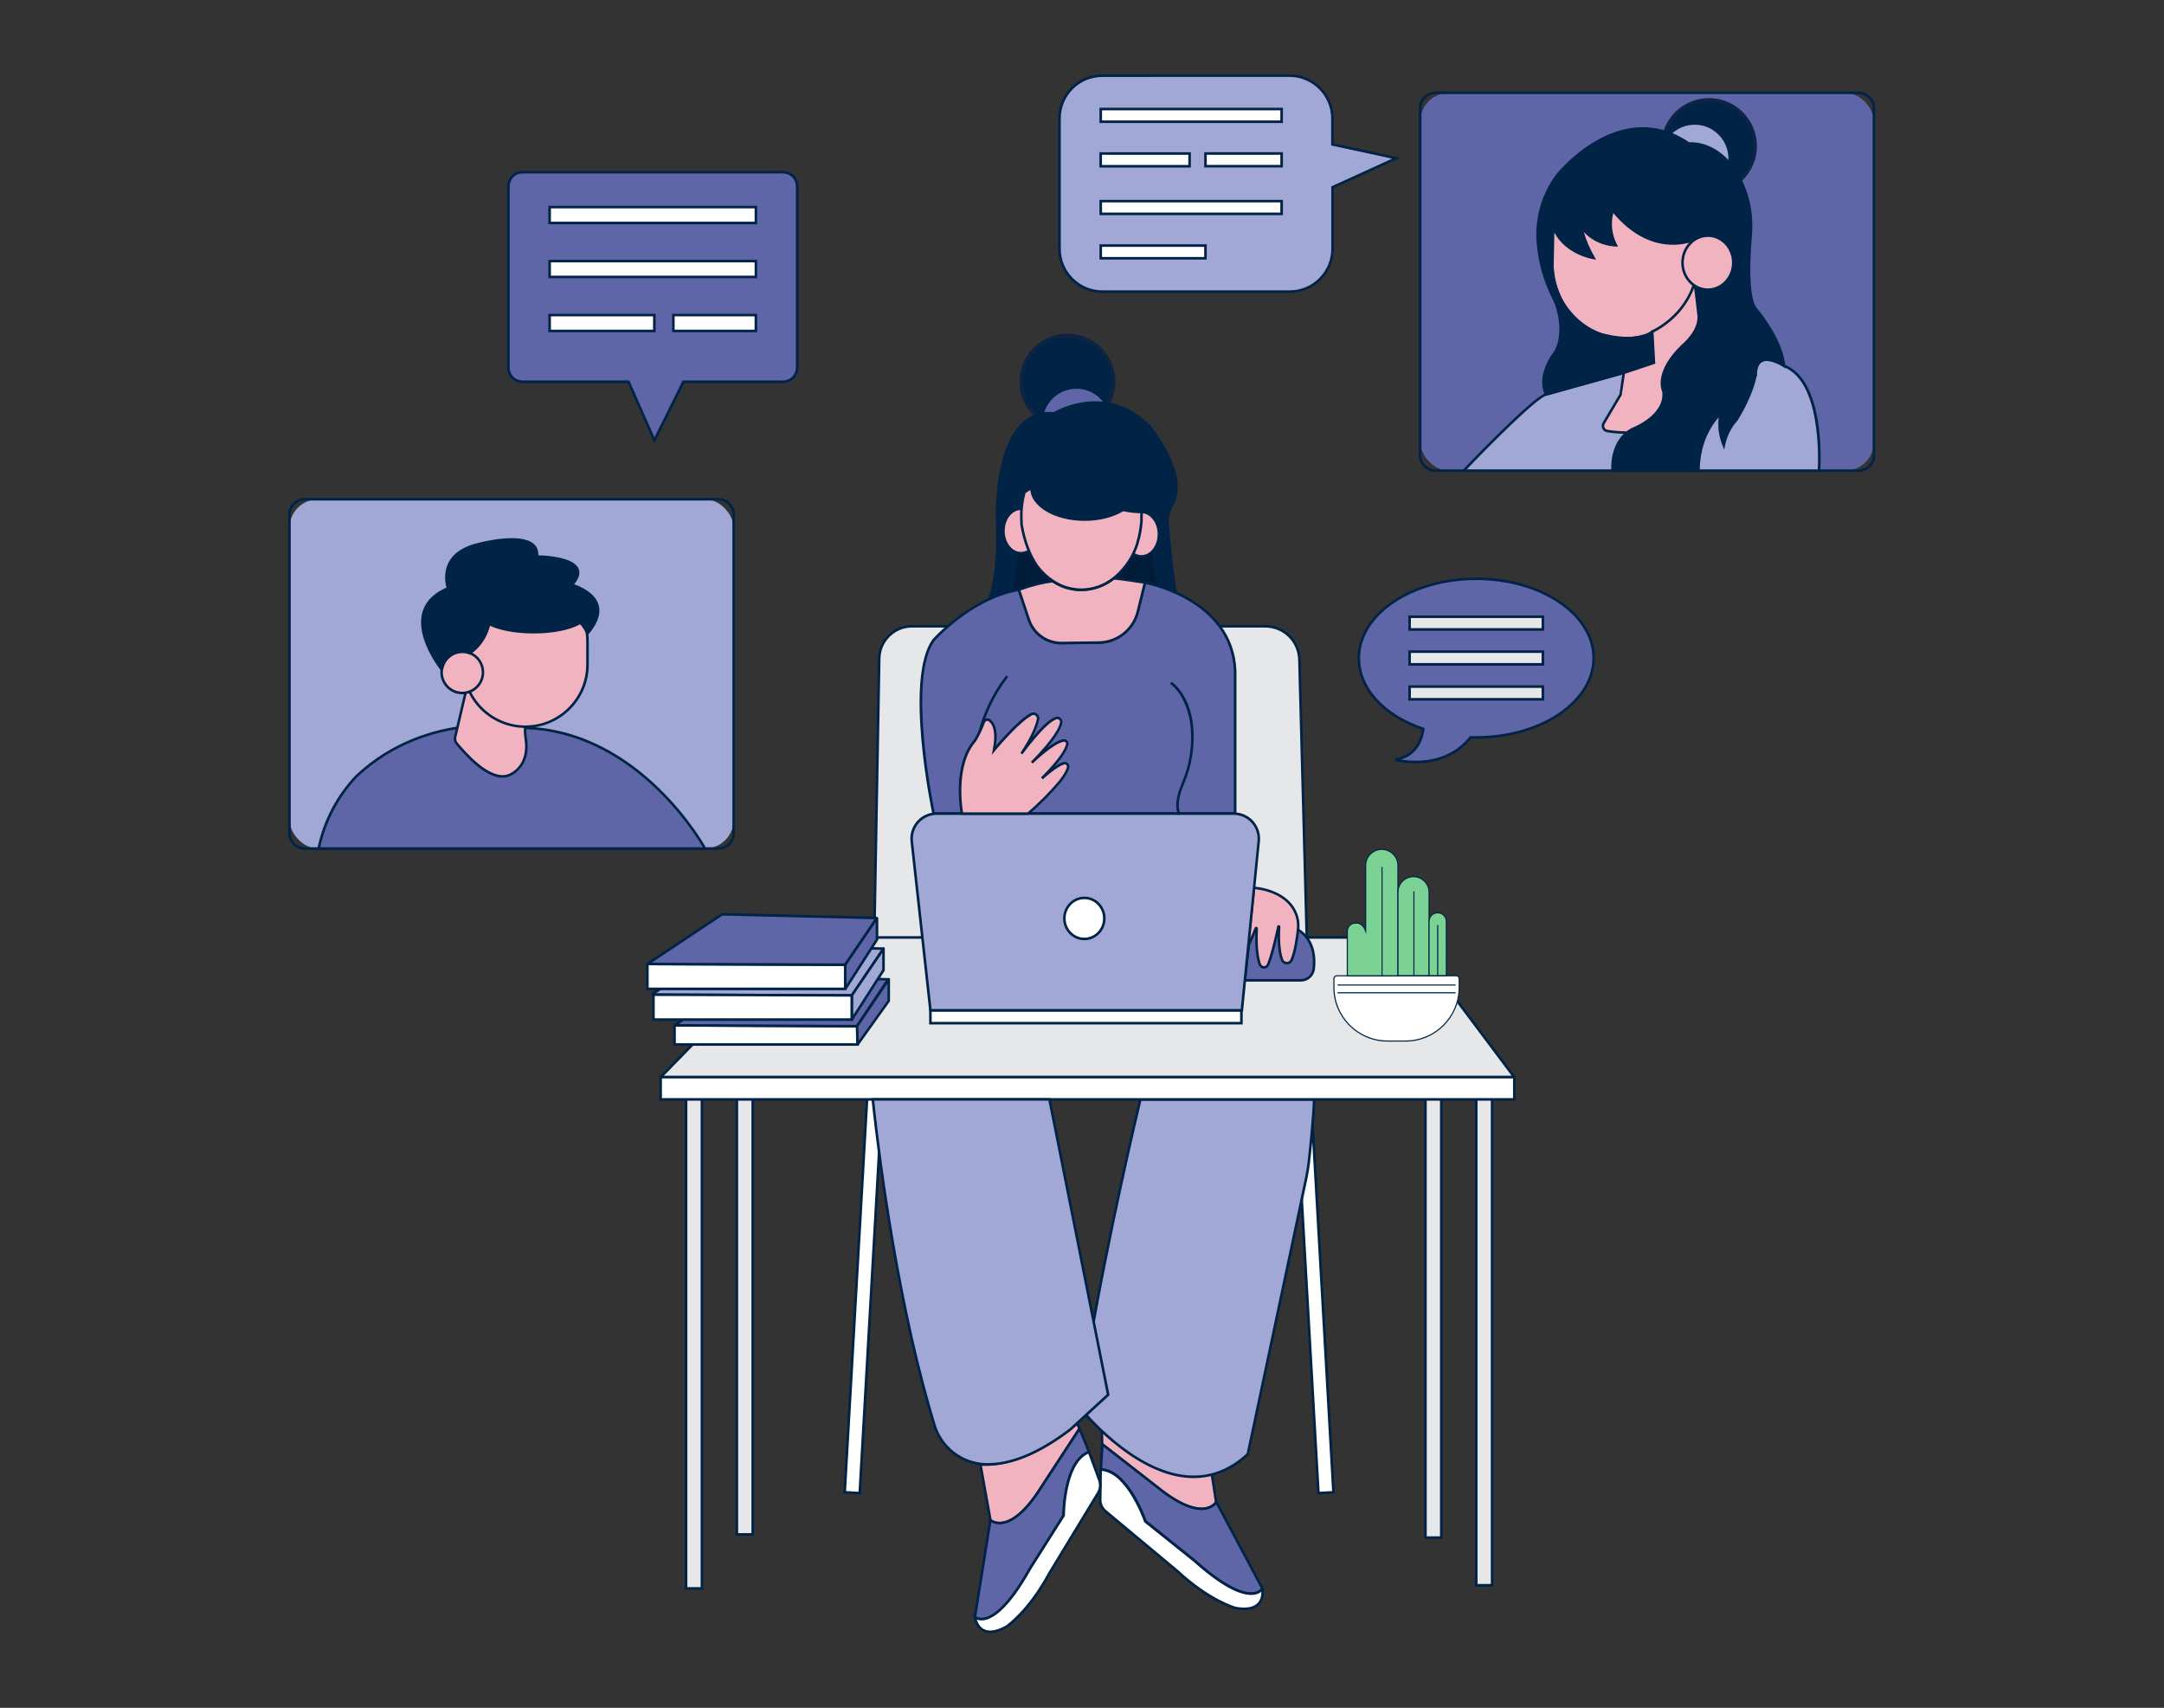 <svg width="460" height="363" viewBox="0 0 460 363" fill="none" xmlns="http://www.w3.org/2000/svg" xmlns:xlink="http://www.w3.org/1999/xlink">
	<rect x="0" y="0" width="460" height="363" fill="#333333" stroke="none"/>
	<desc>
			Created with Pixso.
	</desc>
	<defs>
		<clipPath id="clip306_24290">
			<rect id="Online-communication-skills" width="460" height="363" fill="white" fill-opacity="0"/>
		</clipPath>
	</defs>
	<g clip-path="url(#clip306_24290)">
		<rect id="rect" x="301.891" y="19.728" rx="6.14" width="96.457" height="80.317" fill="#5E66A7" fill-opacity="1"/>
		<path id="path" d="M395.08 100.31L305.14 100.31C303.19 100.31 301.6 98.72 301.6 96.77L301.6 22.99C301.6 21.04 303.19 19.45 305.14 19.45L395.08 19.45C397.03 19.45 398.62 21.04 398.62 22.99L398.62 96.78C398.62 98.73 397.03 100.31 395.08 100.31ZM305.15 20C303.5 20 302.16 21.34 302.16 22.99L302.16 96.78C302.16 98.42 303.5 99.76 305.15 99.76L395.09 99.76C396.73 99.76 398.07 98.42 398.07 96.78L398.07 22.99C398.07 21.34 396.73 20 395.09 20L305.15 20Z" fill="#002346" fill-opacity="1" fill-rule="nonzero"/>
		<ellipse id="circle" cx="226.906" cy="81.125" rx="9.811" ry="9.816" fill="#002346" fill-opacity="1"/>
		<path id="path" d="M216.71 81.12C216.71 75.5 221.28 70.92 226.9 70.92C232.52 70.92 237.1 75.5 237.1 81.12C237.1 86.74 232.52 91.32 226.9 91.32C221.28 91.32 216.71 86.74 216.71 81.12ZM217.46 81.12C217.46 86.33 221.7 90.56 226.9 90.56C232.1 90.56 236.33 86.32 236.33 81.12C236.33 75.91 232.1 71.68 226.9 71.68C221.69 71.68 217.46 75.92 217.46 81.12Z" fill="#0D2445" fill-opacity="1" fill-rule="nonzero"/>
		<ellipse id="circle" cx="363.285" cy="31.054" rx="9.811" ry="9.816" fill="#002346" fill-opacity="1"/>
		<path id="path" d="M353.09 31.05C353.09 25.43 357.66 20.85 363.28 20.85C368.9 20.85 373.47 25.43 373.47 31.05C373.47 36.67 368.9 41.25 363.28 41.25C357.66 41.25 353.09 36.67 353.09 31.05ZM353.84 31.05C353.84 36.26 358.07 40.49 363.27 40.49C368.48 40.49 372.71 36.25 372.71 31.05C372.71 25.84 368.47 21.61 363.27 21.61C358.07 21.61 353.84 25.85 353.84 31.05Z" fill="#0D2445" fill-opacity="1" fill-rule="nonzero"/>
		<ellipse id="circle" cx="228.82" cy="89.809" rx="7.548" ry="7.552" fill="#5E66A7" fill-opacity="1"/>
		<path id="path" d="M220.89 89.8C220.89 85.43 224.44 81.87 228.82 81.87C233.19 81.87 236.74 85.43 236.74 89.8C236.74 94.18 233.19 97.73 228.82 97.73C224.44 97.73 220.89 94.18 220.89 89.8ZM221.64 89.8C221.64 93.76 224.86 96.98 228.82 96.98C232.77 96.98 235.99 93.76 235.99 89.8C235.99 85.85 232.77 82.63 228.82 82.63C224.86 82.63 221.64 85.85 221.64 89.8Z" fill="#002346" fill-opacity="1" fill-rule="nonzero"/>
		<ellipse id="circle" cx="360.242" cy="33.685" rx="7.548" ry="7.552" fill="#A2A8D5" fill-opacity="1"/>
		<path id="path" d="M352.32 33.68C352.32 29.31 355.87 25.75 360.24 25.75C364.61 25.75 368.17 29.31 368.17 33.68C368.17 38.05 364.61 41.61 360.24 41.61C355.87 41.61 352.32 38.05 352.32 33.68ZM353.07 33.68C353.07 37.63 356.29 40.86 360.24 40.86C364.19 40.86 367.41 37.63 367.41 33.68C367.41 29.73 364.19 26.51 360.24 26.51C356.29 26.51 353.07 29.73 353.07 33.68Z" fill="#002346" fill-opacity="1" fill-rule="nonzero"/>
		<rect id="rect" x="61.527" y="106.12" rx="6.14" width="94.438" height="74.242" fill="#A2A8D5" fill-opacity="1"/>
		<path id="path" d="M152.69 180.63L64.78 180.63C62.83 180.63 61.25 179.04 61.25 177.09L61.25 109.37C61.25 107.42 62.83 105.83 64.78 105.83L152.7 105.83C154.65 105.83 156.24 107.42 156.24 109.37L156.24 177.09C156.24 179.04 154.64 180.63 152.69 180.63ZM64.78 106.39C63.14 106.39 61.8 107.73 61.8 109.37L61.8 177.09C61.8 178.74 63.14 180.08 64.78 180.08L152.7 180.08C154.35 180.08 155.68 178.74 155.68 177.09L155.68 109.37C155.68 107.73 154.35 106.39 152.7 106.39L64.78 106.39Z" fill="#002346" fill-opacity="1" fill-rule="nonzero"/>
		<path id="path" d="M67.74 180.35L149.87 180.35C149.87 180.35 136.43 155.38 111.47 154.71C111.47 154.71 91.27 150.37 75.73 165.02C71.7 169.3 68.93 174.6 67.74 180.35Z" fill="#5E66A7" fill-opacity="1" fill-rule="nonzero"/>
		<path id="path" d="M150.33 180.63L67.4 180.63L67.47 180.3C68.67 174.5 71.46 169.15 75.52 164.84C91 150.24 111.32 154.4 111.52 154.44C136.3 155.11 149.98 179.98 150.11 180.23L150.33 180.63ZM68.08 180.08L149.4 180.08C147.52 176.86 134.23 155.6 111.46 154.98C111.21 154.93 91.17 150.84 75.91 165.22C72.01 169.37 69.3 174.5 68.08 180.08Z" fill="#002346" fill-opacity="1" fill-rule="nonzero"/>
		<path id="path" d="M166.46 36.6L111.05 36.6C109.41 36.6 108.08 37.94 108.08 39.58L108.08 78.15C108.08 79.8 109.42 81.14 111.07 81.14L133.62 81.14L139.11 93.6L145.28 81.14L166.48 81.14C168.13 81.14 169.47 79.8 169.47 78.15L169.47 39.58C169.47 37.93 168.12 36.59 166.46 36.6Z" fill="#5E66A7" fill-opacity="1" fill-rule="nonzero"/>
		<path id="path" d="M139.09 94.25L133.43 81.42L111.06 81.42C109.26 81.42 107.8 79.95 107.8 78.15L107.8 39.58C107.8 37.79 109.26 36.33 111.05 36.32L166.48 36.32C168.27 36.32 169.73 37.78 169.74 39.58L169.74 78.15C169.74 79.95 168.27 81.41 166.48 81.42L145.45 81.42L139.09 94.25ZM111.05 36.87C109.56 36.87 108.35 38.09 108.35 39.58L108.35 78.14C108.35 79.64 109.57 80.86 111.06 80.86L133.78 80.86L139.12 92.95L145.1 80.86L166.47 80.86C167.96 80.86 169.18 79.64 169.18 78.14L169.18 39.58C169.18 38.86 168.9 38.18 168.39 37.67C167.87 37.16 167.19 36.87 166.47 36.87L111.05 36.87Z" fill="#002346" fill-opacity="1" fill-rule="nonzero"/>
		<path id="path" d="M296.78 33.64L283.23 30.7L283.23 25.2C283.23 20.18 279.17 16.1 274.15 16.09L234.32 16.09C229.3 16.09 225.21 20.16 225.21 25.19L225.21 52.88C225.21 57.9 229.28 61.98 234.31 61.98L274.15 61.98C279.17 61.98 283.25 57.91 283.25 52.88L283.25 39.8L296.78 33.64Z" fill="#A2A8D5" fill-opacity="1" fill-rule="nonzero"/>
		<path id="path" d="M274.15 62.26L234.3 62.26C229.14 62.26 224.93 58.05 224.93 52.88L224.93 25.2C224.93 22.68 225.91 20.32 227.68 18.55C229.45 16.78 231.8 15.81 234.3 15.81L274.14 15.81C279.3 15.82 283.5 20.04 283.5 25.2L283.5 30.48L297.64 33.54L283.52 39.98L283.52 52.88C283.52 55.39 282.55 57.75 280.77 59.52C279 61.29 276.66 62.26 274.15 62.26ZM234.31 16.36C231.96 16.36 229.74 17.28 228.08 18.94C226.41 20.61 225.49 22.83 225.49 25.18L225.49 52.87C225.49 57.74 229.44 61.71 234.32 61.71L274.16 61.71C276.52 61.71 278.73 60.79 280.4 59.12C282.07 57.45 282.99 55.24 282.99 52.88L282.99 39.62L295.92 33.72L282.96 30.92L282.96 25.19C282.96 20.33 279.01 16.37 274.15 16.35L234.31 16.36Z" fill="#002346" fill-opacity="1" fill-rule="nonzero"/>
		<path id="path" d="M328.64 83.84C325.94 84.52 311.13 100.04 311.13 100.04L386.66 100.04C386.66 100.04 388 81.15 379.23 77.77C379.23 77.77 373.18 73.72 373.18 79.79L365.75 87.89L345.18 79.23L328.64 83.84Z" fill="#A2A8D5" fill-opacity="1" fill-rule="nonzero"/>
		<path id="path" d="M386.92 100.31L310.5 100.31L310.94 99.84C311.55 99.21 325.82 84.27 328.58 83.57L345.21 78.94L345.3 78.97L365.69 87.56L372.91 79.68C372.93 78.03 373.4 76.94 374.32 76.45C376.14 75.47 379.03 77.3 379.36 77.51C388.19 80.95 386.99 99.27 386.93 100.05L386.92 100.31ZM311.78 99.76L386.4 99.76C386.52 97.5 387.07 81.07 379.14 78.02C379.11 77.99 376.19 76.08 374.58 76.94C373.83 77.34 373.46 78.29 373.46 79.79L373.46 79.89L365.84 88.22L345.17 79.51L328.71 84.1C326.69 84.61 317.01 94.3 311.78 99.76Z" fill="#002346" fill-opacity="1" fill-rule="nonzero"/>
		<path id="path" d="M278.05 209.38L185.67 209.38L186.89 139.93C186.96 136.14 190.04 133.11 193.83 133.11L268.91 133.11C272.87 133.11 276.11 136.27 276.21 140.24L278.05 209.38Z" fill="#E6E7E8" fill-opacity="1" fill-rule="nonzero"/>
		<path id="path" d="M278.33 209.65L185.39 209.65L185.39 209.37L186.62 139.92C186.69 136.02 189.92 132.83 193.83 132.83L268.91 132.83C273.06 132.83 276.39 136.08 276.49 140.23L278.33 209.65ZM185.94 209.1L277.77 209.1L275.94 140.24C275.85 136.39 272.76 133.39 268.91 133.39L193.83 133.39C190.22 133.39 187.23 136.33 187.17 139.93L185.94 209.1Z" fill="#002346" fill-opacity="1" fill-rule="nonzero"/>
		<rect id="rect" x="145.84" y="231.656" width="3.373" height="105.961" fill="#E6E7E8" fill-opacity="1"/>
		<path id="path" d="M149.49 337.89L145.57 337.89L145.57 231.37L149.49 231.37L149.49 337.89ZM146.11 337.34L148.93 337.34L148.93 231.92L146.11 231.92L146.11 337.34Z" fill="#002346" fill-opacity="1" fill-rule="nonzero"/>
		<rect id="rect" x="156.641" y="230.306" width="3.373" height="95.836" fill="#E6E7E8" fill-opacity="1"/>
		<path id="path" d="M160.28 326.41L156.36 326.41L156.36 230.02L160.28 230.02L160.28 326.41ZM156.91 325.86L159.73 325.86L159.73 230.57L156.91 230.57L156.91 325.86Z" fill="#002346" fill-opacity="1" fill-rule="nonzero"/>
		<rect id="rect" x="313.805" y="230.986" width="3.373" height="105.961" fill="#E6E7E8" fill-opacity="1"/>
		<path id="path" d="M317.45 337.22L313.53 337.22L313.53 230.71L317.45 230.71L317.45 337.22ZM314.08 336.67L316.9 336.67L316.9 231.25L314.08 231.25L314.08 336.67Z" fill="#002346" fill-opacity="1" fill-rule="nonzero"/>
		<rect id="rect" x="303.016" y="230.986" width="3.373" height="95.836" fill="#E6E7E8" fill-opacity="1"/>
		<path id="path" d="M306.66 327.09L302.73 327.09L302.73 230.71L306.66 230.71L306.66 327.09ZM303.28 326.54L306.1 326.54L306.1 231.25L303.28 231.25L303.28 326.54Z" fill="#002346" fill-opacity="1" fill-rule="nonzero"/>
		<rect id="rect" x="179.566" y="317.182" width="86.541" height="3.203" transform="rotate(-86.742 179.566 317.182)" fill="#FFFFFF" fill-opacity="1"/>
		<path id="path" d="M183.02 317.66L179.27 317.44L184.22 230.49L187.96 230.71L183.02 317.66ZM179.85 316.92L182.49 317.07L187.38 231.22L184.73 231.07L179.85 316.92Z" fill="#002346" fill-opacity="1" fill-rule="nonzero"/>
		<rect id="rect" x="275.348" y="230.963" width="3.203" height="86.541" transform="rotate(-3.262 275.348 230.963)" fill="#FFFFFF" fill-opacity="1"/>
		<path id="path" d="M280 317.64L275.05 230.69L278.8 230.48L283.75 317.43L280 317.64ZM275.63 231.22L280.52 317.07L283.16 316.92L278.28 231.07L275.63 231.22Z" fill="#002346" fill-opacity="1" fill-rule="nonzero"/>
		<path id="path" d="M234.29 306.99L245.96 316.08C255.85 324.11 258.51 319.26 258.51 319.26L256.68 307.36C247.46 311.21 234.2 303.19 234.2 303.19L234.29 306.99Z" fill="#F2B3C1" fill-opacity="1" fill-rule="nonzero"/>
		<path id="path" d="M255.39 320.98C253.46 320.98 250.39 320.03 245.78 316.29L234.02 307.13L233.93 302.71L234.34 302.97C234.48 303.04 247.59 310.87 256.57 307.12L256.89 306.98L258.79 319.32L258.75 319.4C258.72 319.45 258.09 320.56 256.38 320.9C256.09 320.96 255.76 320.98 255.39 320.98ZM234.55 306.86L246.12 315.87C251.42 320.17 254.56 320.69 256.26 320.37C257.5 320.13 258.07 319.44 258.23 319.21L256.46 307.74C248.07 310.98 236.82 305.01 234.48 303.67L234.55 306.86Z" fill="#002346" fill-opacity="1" fill-rule="nonzero"/>
		<path id="path" d="M234.01 312.34C239.77 312.51 243.49 323.35 243.49 323.35L253.94 331.72C265.89 342.43 268.37 337.65 268.37 337.65L258.56 319.25C258.56 319.25 255.89 324.1 246.01 316.08L234.34 306.99L234.01 312.34Z" fill="#5E66A7" fill-opacity="1" fill-rule="nonzero"/>
		<path id="path" d="M265.98 338.98C263.84 338.98 260.09 337.6 253.75 331.92L243.25 323.51L243.22 323.43C243.18 323.32 239.5 312.77 233.99 312.61L233.71 312.6L234.08 306.44L246.16 315.85C251.45 320.14 254.58 320.66 256.28 320.34C257.75 320.07 258.28 319.15 258.3 319.11L258.55 318.68L258.78 319.12L268.66 337.64L268.59 337.77C268.57 337.81 268.12 338.66 266.75 338.91C266.51 338.96 266.27 338.98 265.98 338.98ZM243.72 323.18L254.1 331.5C261.1 337.77 264.77 338.7 266.63 338.38C267.48 338.23 267.89 337.83 268.04 337.63L258.51 319.75C258.18 320.13 257.52 320.66 256.41 320.88C254.6 321.24 251.29 320.72 245.82 316.28L234.57 307.52L234.3 312.08C239.82 312.55 243.35 322.14 243.72 323.18Z" fill="#002346" fill-opacity="1" fill-rule="nonzero"/>
		<path id="path" d="M233.86 318.72C233.85 319.68 234.27 320.59 235.01 321.21L250.3 333.96C257.1 340.3 262.6 341.77 262.6 341.77C269.44 342.99 268.33 337.67 268.33 337.67C268.33 337.67 265.85 342.44 253.89 331.73L243.44 323.36C243.44 323.36 239.73 312.51 233.96 312.35L233.86 318.72Z" fill="#FFFFFF" fill-opacity="1" fill-rule="nonzero"/>
		<path id="path" d="M264.47 342.23C263.89 342.23 263.25 342.16 262.55 342.04C262.3 341.98 256.88 340.47 250.11 334.16L234.83 321.42C234.02 320.75 233.57 319.76 233.59 318.72L233.7 312.07L233.97 312.07C239.67 312.23 243.31 322.14 243.68 323.2L254.06 331.52C261.06 337.79 264.74 338.72 266.59 338.4C267.7 338.21 268.06 337.56 268.07 337.54L268.43 336.88L268.59 337.61C268.6 337.69 269.01 339.75 267.69 341.11C266.97 341.85 265.9 342.23 264.47 342.23ZM234.14 318.72C234.13 319.6 234.5 320.43 235.18 321L250.48 333.75C257.16 339.97 262.62 341.49 262.67 341.51C264.85 341.9 266.42 341.64 267.31 340.73C268.03 339.99 268.13 338.96 268.12 338.32C267.83 338.56 267.39 338.82 266.73 338.94C264.76 339.3 260.91 338.38 253.72 331.94L243.21 323.53L243.19 323.45C243.15 323.35 239.59 313.14 234.24 312.65L234.14 318.72Z" fill="#002346" fill-opacity="1" fill-rule="nonzero"/>
		<path id="path" d="M279.33 233.68C279.29 236.53 278.68 242.73 278.3 246.15C278.14 247.69 277.9 249.22 277.58 250.73L268.34 294.42L265.23 309.08C249.04 324.11 229.49 299.14 229.49 299.14L231.22 288.06L231.45 286.69C235.89 260.51 242.4 233.67 242.4 233.67L279.33 233.68Z" fill="#A2A8D5" fill-opacity="1" fill-rule="nonzero"/>
		<path id="path" d="M253.74 314.17C253.3 314.17 252.84 314.16 252.39 314.12C240.25 313.15 229.39 299.45 229.28 299.31L229.21 299.22L231.19 286.64C235.57 260.76 242.08 233.88 242.14 233.61L242.19 233.4L279.62 233.4L279.62 233.68C279.56 236.87 278.81 244.06 278.58 246.18C278.42 247.72 278.18 249.28 277.86 250.8L265.49 309.23L265.43 309.29C261.93 312.54 258 314.17 253.74 314.17ZM229.78 299.06C230.76 300.26 241.05 312.66 252.43 313.57C257.03 313.93 261.26 312.38 264.99 308.94L277.32 250.67C277.64 249.17 277.88 247.64 278.04 246.12C278.26 244.06 278.97 237.24 279.06 233.95L242.63 233.95C242.02 236.52 235.91 262.07 231.73 286.73L231.51 288.1L229.78 299.06Z" fill="#002346" fill-opacity="1" fill-rule="nonzero"/>
		<path id="path" d="M229.48 303.66L221.39 316.04C214.64 326.84 210.54 323.12 210.54 323.12L208.41 311.27C218.38 311.9 228.95 302.52 228.95 302.52L229.48 303.66Z" fill="#F2B3C1" fill-opacity="1" fill-rule="nonzero"/>
		<path id="path" d="M212.49 324.01C211.14 324.01 210.39 323.35 210.36 323.32L210.29 323.26L210.27 323.17L208.09 310.97L208.43 311C218.17 311.62 228.67 302.41 228.77 302.32L229.04 302.08L229.8 303.67L229.71 303.8L221.62 316.18C217.89 322.15 214.93 323.71 213.1 323.96C212.89 324 212.68 324.01 212.49 324.01ZM210.79 322.98C211.01 323.14 211.78 323.61 213.04 323.43C214.75 323.18 217.55 321.68 221.16 315.9L229.17 303.64L228.85 302.97C227.19 304.37 218.16 311.58 209.37 311.58C209.16 311.58 208.95 311.58 208.74 311.57L210.79 322.98Z" fill="#002346" fill-opacity="1" fill-rule="nonzero"/>
		<path id="path" d="M231.51 308.6C226.11 310.63 226.11 322.1 226.11 322.1L218.96 333.4C211.13 347.4 207.23 343.69 207.23 343.69L210.53 323.1C210.53 323.1 214.63 326.82 221.39 316.02L229.48 303.65L231.51 308.6Z" fill="#5E66A7" fill-opacity="1" fill-rule="nonzero"/>
		<path id="path" d="M208.64 344.42C207.6 344.42 207.07 343.93 207.04 343.9L206.94 343.8L206.96 343.66L210.34 322.57L210.71 322.91C210.75 322.93 211.55 323.62 213.03 323.41C214.74 323.16 217.54 321.66 221.15 315.88L229.53 303.06L231.86 308.76L231.59 308.86C226.44 310.79 226.38 321.99 226.38 322.1L226.38 322.18L226.34 322.25L219.19 333.55C214.48 341.95 211.13 344.08 209.15 344.37C208.96 344.4 208.8 344.42 208.64 344.42ZM207.53 343.58C207.75 343.72 208.27 343.97 209.11 343.83C210.97 343.53 214.14 341.46 218.72 333.28L225.84 322.02C225.85 320.92 226.07 310.7 231.15 308.46L229.43 304.24L221.61 316.18C217.89 322.15 214.92 323.7 213.09 323.96C211.97 324.11 211.18 323.82 210.73 323.57L207.53 343.58Z" fill="#002346" fill-opacity="1" fill-rule="nonzero"/>
		<path id="path" d="M233.69 314.59C234.02 315.5 233.92 316.51 233.42 317.34L223.08 334.35C218.68 342.56 213.98 345.73 213.98 345.73C207.93 349.11 207.23 343.71 207.23 343.71C207.23 343.71 211.12 347.42 218.96 333.42L226.11 322.11C226.11 322.11 226.11 310.64 231.5 308.62L233.69 314.59Z" fill="#FFFFFF" fill-opacity="1" fill-rule="nonzero"/>
		<path id="path" d="M210.49 347.11C209.92 347.11 209.41 347 208.94 346.76C207.25 345.91 206.96 343.83 206.95 343.74L206.85 342.97L207.41 343.51C207.41 343.51 207.99 344.02 209.1 343.84C210.96 343.54 214.13 341.47 218.71 333.28L225.82 322.03C225.84 320.91 226.07 310.36 231.4 308.35L231.66 308.26L233.94 314.49C234.31 315.49 234.2 316.58 233.65 317.48L223.31 334.49C218.94 342.65 214.32 345.82 214.12 345.96C212.74 346.73 211.53 347.11 210.49 347.11ZM207.64 344.25C207.84 344.87 208.27 345.81 209.19 346.28C210.32 346.84 211.89 346.58 213.84 345.49C213.86 345.47 218.53 342.26 222.84 334.22L233.18 317.2C233.64 316.44 233.73 315.52 233.43 314.68L231.33 308.98C226.43 311.18 226.37 322 226.37 322.11L226.37 322.19L226.33 322.26L219.18 333.56C214.48 341.96 211.13 344.09 209.14 344.38C208.49 344.48 207.99 344.38 207.64 344.25Z" fill="#002346" fill-opacity="1" fill-rule="nonzero"/>
		<path id="path" d="M140.73 228.66L169.45 199.26L299.64 199.26L321.69 228.68C321.78 228.79 321.69 228.95 321.56 228.95L140.84 228.95C140.69 228.95 140.62 228.77 140.73 228.66Z" fill="#E6E7E8" fill-opacity="1" fill-rule="nonzero"/>
		<path id="path" d="M321.55 229.23L140.84 229.23C140.66 229.23 140.5 229.12 140.43 228.96C140.36 228.79 140.4 228.6 140.52 228.47L169.33 198.98L299.76 198.98L299.85 199.09L321.91 228.52C322 228.65 322.02 228.83 321.95 228.98C321.87 229.14 321.72 229.23 321.55 229.23ZM141.09 228.67L321.34 228.67L299.5 199.53L169.56 199.53L141.09 228.67Z" fill="#002346" fill-opacity="1" fill-rule="nonzero"/>
		<path id="path" d="M248.21 111.45C248.58 115.85 249.39 124.3 250.1 126.3C250.1 126.3 248.74 125.7 246.8 124.97C244.54 124.12 242.18 123.54 239.78 123.26L236.69 122.89C236.8 122.82 236.89 122.74 237 122.65C239.27 120.8 240.91 118.29 241.7 115.48L241.7 115.41C242.11 114.07 242.38 112.7 242.51 111.31C242.51 111.13 242.55 110.95 242.56 110.76L242.56 110.36C242.6 109.41 242.56 108.82 242.56 108.82C236.16 108.82 232.79 105.45 232.79 105.45C232.79 108.14 234.34 108.82 234.34 108.82C227.16 108.14 223.07 98.97 223.07 98.97C221.39 102.63 217.69 104.58 217.69 104.58C217.69 105.76 217.69 107.1 217.02 108.11C216.76 108.51 217.02 109.04 217.02 109.47L217.02 109.87C217.02 110.21 217.02 110.56 217.06 110.92L217.06 111.45C217.81 115.65 219.08 118.11 220.35 119.93C221.25 121.33 222.41 122.54 223.77 123.49C218.9 124.31 214.21 125.96 209.9 128.37C209.9 128.37 212.59 123.65 211.93 110.14C211.93 110.14 211.25 86.53 224.07 87.87C224.07 87.87 234.85 81.13 244.3 90.57C244.3 90.57 252.87 100.96 249.14 107.32C248.41 108.56 248.08 110.01 248.21 111.45Z" fill="#002346" fill-opacity="1" fill-rule="nonzero"/>
		<path id="path" d="M209.18 129.09L209.67 128.24C209.69 128.19 212.31 123.39 211.65 110.16C211.64 109.55 211.3 95.38 217.36 89.77C219.19 88.07 221.42 87.34 224 87.59C225.04 86.99 235.44 81.32 244.49 90.38C244.86 90.83 253.16 101 249.37 107.46C248.67 108.66 248.35 110.03 248.47 111.42C248.79 115.19 249.63 124.16 250.35 126.21L250.56 126.81L249.98 126.55C249.98 126.55 248.6 125.93 246.69 125.22C244.45 124.38 242.12 123.81 239.74 123.53L235.96 123.08L236.52 122.67C236.59 122.61 236.67 122.56 236.74 122.5L236.82 122.43C239.03 120.61 240.63 118.2 241.42 115.43L241.43 115.32C241.83 114.01 242.1 112.65 242.23 111.28C242.23 111.19 242.24 111.07 242.25 110.96C242.27 110.88 242.27 110.81 242.28 110.74L242.28 110.4C242.3 109.8 242.3 109.36 242.29 109.1C237.34 109.03 234.24 107 233.09 106.08C233.29 108.02 234.39 108.55 234.44 108.58L235.93 109.26L234.3 109.1C227.96 108.5 224.06 101.58 223.06 99.6C221.46 102.62 218.64 104.36 217.96 104.75C217.96 105.93 217.93 107.24 217.24 108.27C217.13 108.44 217.18 108.7 217.23 108.98C217.26 109.15 217.28 109.31 217.28 109.47L217.28 109.86C217.28 110.2 217.28 110.55 217.32 110.88L217.32 111.41C218.11 115.82 219.48 118.2 220.57 119.77C221.46 121.16 222.58 122.33 223.92 123.26L224.47 123.65L223.81 123.76C218.96 124.57 214.32 126.21 210.03 128.61L209.18 129.09ZM223.05 88.09C221.01 88.09 219.23 88.79 217.73 90.17C211.86 95.62 212.2 110 212.21 110.14C212.73 120.73 211.22 125.91 210.5 127.73C214.45 125.62 218.69 124.13 223.09 123.33C221.93 122.42 220.93 121.33 220.13 120.08C219 118.46 217.61 116.02 216.79 111.49L216.79 111.41L216.79 110.91C216.75 110.58 216.75 110.21 216.75 109.86L216.75 109.47C216.75 109.36 216.73 109.22 216.7 109.08C216.64 108.74 216.56 108.32 216.8 107.96C217.42 107.02 217.42 105.73 217.42 104.59L217.42 104.42L217.57 104.34C217.61 104.32 221.2 102.39 222.84 98.86L223.09 98.3L223.34 98.86C223.38 98.94 227.08 107.07 233.43 108.41C232.98 107.87 232.53 106.95 232.53 105.45L232.53 104.79L233 105.25C233.03 105.29 236.37 108.54 242.57 108.54L242.82 108.54L242.84 108.79C242.84 108.79 242.9 109.41 242.84 110.37L242.84 110.75C242.84 110.85 242.83 110.94 242.82 111.02C242.81 111.12 242.8 111.21 242.8 111.3C242.66 112.72 242.39 114.1 241.99 115.44L241.98 115.55C241.18 118.35 239.6 120.81 237.38 122.69L239.82 122.99C242.24 123.27 244.62 123.85 246.91 124.71C248.11 125.16 249.11 125.57 249.69 125.82C248.98 122.98 248.24 114.98 247.94 111.47C247.81 109.96 248.15 108.48 248.92 107.18C252.5 101.06 244.19 90.85 244.1 90.75C234.94 81.58 224.34 88.04 224.23 88.11L224.15 88.16L224.06 88.15C223.72 88.11 223.37 88.09 223.05 88.09Z" fill="#002346" fill-opacity="1" fill-rule="nonzero"/>
		<g opacity="0.2">
			<path id="path" d="M214.63 126.12C214.63 126.12 216.6 121.46 216.28 117.51C216.28 117.51 217.98 117.92 218.66 117.07C218.66 117.07 220.36 121.3 223.78 123.51C223.79 123.51 220.02 123.85 214.63 126.12Z" fill="#000000" fill-opacity="1" fill-rule="nonzero"/>
		</g>
		<rect id="rect" x="216.875" y="109.495" width="0.276" height="0.388" fill="#FF0000" fill-opacity="1"/>
		<path id="path" d="M216.91 110.94C216.87 110.59 216.87 110.23 216.87 109.88L217.15 109.88C217.15 110.19 217.17 110.47 217.18 110.7L217.19 110.92L216.91 110.94Z" fill="#FF0000" fill-opacity="1" fill-rule="nonzero"/>
		<path id="path" d="M242.69 111.32L242.42 111.29L242.44 111.1C242.45 110.98 242.46 110.86 242.48 110.74L242.75 110.75C242.75 110.93 242.73 111.12 242.69 111.32Z" fill="#FF0000" fill-opacity="1" fill-rule="nonzero"/>
		<path id="path" d="M241.88 115.44L241.62 115.36C242.02 114.03 242.28 112.66 242.42 111.29L242.69 111.31C242.58 112.72 242.3 114.1 241.88 115.44Z" fill="#FF0000" fill-opacity="1" fill-rule="nonzero"/>
		<g opacity="0.2">
			<path id="path" d="M245.09 117.07C245.09 117.07 244.54 122.26 246.79 124.99C246.79 124.99 243.21 123.5 236.68 122.91C238.54 121.54 240 119.71 240.92 117.6C242.22 118.56 244.05 118.33 245.09 117.07Z" fill="#000000" fill-opacity="1" fill-rule="nonzero"/>
		</g>
		<path id="path" d="M198.45 172.93C198.45 172.93 192.41 144.36 198.45 136.04C198.45 136.04 206.37 127.04 216.6 125.36L218.76 131.79C219.75 134.74 222.53 136.72 225.65 136.68L233.59 136.58C237.54 136.53 240.95 133.82 241.89 129.98L243.4 123.84C243.4 123.84 261.89 127.05 262.56 142.55L262.56 172.92L198.45 172.93Z" fill="#5E66A7" fill-opacity="1" fill-rule="nonzero"/>
		<path id="path" d="M198.23 173.21L198.18 172.99C197.93 171.82 192.18 144.2 198.23 135.87C198.33 135.76 206.35 126.76 216.55 125.08L216.78 125.04L219.02 131.69C219.97 134.54 222.62 136.43 225.64 136.4L233.58 136.3C237.41 136.25 240.71 133.62 241.62 129.9L243.18 123.52L243.44 123.56C243.62 123.59 262.15 126.98 262.83 142.53L262.83 173.19L198.23 173.21ZM216.41 125.66C206.51 127.41 198.73 136.13 198.66 136.22C193.04 143.95 198.14 170 198.67 172.66L262.27 172.64L262.27 142.54C261.66 128.43 245.8 124.61 243.59 124.15L242.15 130.03C241.18 133.99 237.66 136.79 233.58 136.85L225.64 136.95C225.61 136.95 225.58 136.95 225.55 136.95C222.34 136.95 219.51 134.92 218.48 131.87L216.41 125.66Z" fill="#002346" fill-opacity="1" fill-rule="nonzero"/>
		<path id="path" d="M243.38 123.83L241.87 129.98C240.93 133.81 237.53 136.52 233.59 136.57L225.74 136.67C222.56 136.72 219.72 134.7 218.71 131.69L216.59 125.35C218.05 124.81 219.54 124.36 221.06 124C221.9 123.8 222.75 123.65 223.6 123.55L223.8 123.55C225.59 124.74 227.69 125.39 229.85 125.39C232.35 125.38 234.76 124.52 236.71 122.95C237.14 122.82 243.38 123.83 243.38 123.83Z" fill="#F2B3C1" fill-opacity="1" fill-rule="nonzero"/>
		<path id="path" d="M225.64 136.95C222.37 136.95 219.49 134.88 218.45 131.77L216.24 125.19L216.48 125.09C217.95 124.55 219.46 124.1 220.99 123.74C221.83 123.54 222.69 123.39 223.55 123.28L223.87 123.28L223.94 123.33C225.69 124.49 227.73 125.12 229.84 125.12C232.27 125.11 234.64 124.26 236.53 122.74L236.62 122.69C237.06 122.57 241.52 123.26 243.42 123.56L243.71 123.61L242.12 130.05C241.15 134 237.64 136.79 233.57 136.85L225.73 136.95C225.69 136.95 225.67 136.95 225.64 136.95ZM216.92 125.51L218.96 131.6C219.93 134.49 222.6 136.4 225.64 136.4C225.67 136.4 225.7 136.4 225.73 136.4L233.58 136.3C237.39 136.26 240.7 133.63 241.6 129.92L243.05 124.05C240.77 123.69 237.37 123.19 236.81 123.21C234.84 124.78 232.36 125.65 229.84 125.66C227.65 125.66 225.53 125.02 223.71 123.82L223.59 123.82C222.78 123.92 221.94 124.07 221.11 124.27C219.69 124.6 218.28 125.02 216.92 125.51Z" fill="#002346" fill-opacity="1" fill-rule="nonzero"/>
		<rect id="rect" x="140.449" y="228.956" width="181.451" height="4.725" fill="#FFFFFF" fill-opacity="1"/>
		<path id="path" d="M322.17 233.95L140.17 233.95L140.17 228.67L322.17 228.67L322.17 233.95ZM140.71 233.4L321.62 233.4L321.62 229.22L140.71 229.22L140.71 233.4Z" fill="#002346" fill-opacity="1" fill-rule="nonzero"/>
		<path id="path" d="M264.62 208.36L276.5 208.36C277.9 208.37 279.09 207.33 279.26 205.95C279.72 202.05 278.86 194.94 265.98 195.9L264.62 208.36Z" fill="#5E66A7" fill-opacity="1" fill-rule="nonzero"/>
		<path id="path" d="M276.53 208.64L264.31 208.64L265.73 195.64L265.96 195.63C271.38 195.23 275.25 196.2 277.48 198.53C279.64 200.79 279.78 203.83 279.53 205.98C279.34 207.5 278.05 208.64 276.53 208.64ZM264.93 208.09L276.53 208.09C277.78 208.09 278.84 207.16 278.99 205.91C279.23 203.88 279.09 201.01 277.09 198.91C275.01 196.73 271.36 195.81 266.23 196.16L264.93 208.09Z" fill="#002346" fill-opacity="1" fill-rule="nonzero"/>
		<path id="path" d="M338.76 139.86C338.76 149.18 327.58 156.73 313.8 156.73L312.58 156.73C310.61 159.26 305.95 163.21 296.85 161.59C296.75 161.58 296.74 161.43 296.85 161.41C298.27 161.16 301.86 160.03 302.53 154.93C294.41 152.18 288.84 146.46 288.84 139.88C288.84 130.56 300.02 123.01 313.8 123.01C327.58 123.01 338.76 130.54 338.76 139.86Z" fill="#5E66A7" fill-opacity="1" fill-rule="nonzero"/>
		<path id="path" d="M300.93 162.25C299.66 162.25 298.29 162.13 296.81 161.86C296.63 161.83 296.5 161.68 296.5 161.5C296.5 161.32 296.62 161.17 296.81 161.14C298.21 160.89 301.52 159.82 302.23 155.12C293.8 152.2 288.57 146.37 288.57 139.88C288.57 130.42 299.89 122.74 313.81 122.74C327.73 122.74 339.05 130.42 339.05 139.86C339.05 149.3 327.73 157.01 313.81 157.01L312.73 157.01C311.01 159.15 307.41 162.25 300.93 162.25ZM297.8 161.46C306.18 162.65 310.51 158.94 312.37 156.56L312.46 156.46L313.8 156.46C327.42 156.46 338.49 149.01 338.49 139.86C338.49 130.71 327.41 123.29 313.8 123.29C300.19 123.29 289.12 130.73 289.12 139.88C289.12 146.18 294.3 151.85 302.62 154.67L302.84 154.75L302.81 154.97C302.23 159.36 299.56 160.92 297.8 161.46Z" fill="#002346" fill-opacity="1" fill-rule="nonzero"/>
		<rect id="rect" x="299.637" y="131.095" width="28.333" height="2.7" fill="#E6E7E8" fill-opacity="1"/>
		<path id="path" d="M328.24 134.07L299.36 134.07L299.36 130.81L328.24 130.81L328.24 134.07ZM299.91 133.51L327.69 133.51L327.69 131.36L299.91 131.36L299.91 133.51Z" fill="#002346" fill-opacity="1" fill-rule="nonzero"/>
		<rect id="rect" x="299.637" y="138.514" width="28.333" height="2.7" fill="#E6E7E8" fill-opacity="1"/>
		<path id="path" d="M328.24 141.49L299.36 141.49L299.36 138.23L328.24 138.23L328.24 141.49ZM299.91 140.93L327.69 140.93L327.69 138.78L299.91 138.78L299.91 140.93Z" fill="#002346" fill-opacity="1" fill-rule="nonzero"/>
		<rect id="rect" x="299.637" y="145.939" width="28.333" height="2.7" fill="#E6E7E8" fill-opacity="1"/>
		<path id="path" d="M328.24 148.91L299.36 148.91L299.36 145.66L328.24 145.66L328.24 148.91ZM299.91 148.36L327.69 148.36L327.69 146.21L299.91 146.21L299.91 148.36Z" fill="#002346" fill-opacity="1" fill-rule="nonzero"/>
		<rect id="rect" x="330" y="35.062" rx="15.396" width="30.792" height="36.863" fill="#F2B3C1" fill-opacity="1"/>
		<path id="path" d="M345.39 72.19C336.76 72.19 329.73 65.16 329.73 56.51L329.73 50.46C329.73 41.82 336.75 34.78 345.39 34.78C354.04 34.78 361.07 41.81 361.07 50.46L361.07 56.51C361.07 65.15 354.04 72.19 345.39 72.19ZM345.39 35.33C337.06 35.33 330.27 42.11 330.27 50.46L330.27 56.52C330.27 64.86 337.05 71.65 345.39 71.65C353.74 71.65 360.52 64.87 360.52 56.52L360.52 50.46C360.52 42.12 353.74 35.33 345.39 35.33Z" fill="#002346" fill-opacity="1" fill-rule="nonzero"/>
		<path id="path" d="M351.17 70.54L351.6 77.1L345.19 79.23L328.69 83.85C328.69 83.85 326.67 80.83 330.04 75.59C330.04 75.59 333 72.77 331.14 65.74C330.91 64.92 330.6 64.11 330.21 63.34C328.41 59.76 327.3 55.87 326.94 51.89C326.44 46.69 327.88 41.48 331 37.28C331 37.28 344.15 20.41 359 30.53C359 30.53 366.03 29.59 370.32 39.06C371.14 40.85 371.69 42.74 371.98 44.68C372.22 46.41 372.27 48.17 372.13 49.92C371.71 54.93 371.33 63.31 373.19 65.63C373.17 65.63 378.56 71.71 379.24 77.78C379.24 77.78 376.84 76.18 375.05 76.5C373.99 76.69 373.17 77.56 373.17 79.8C373.17 79.8 372.5 83.85 369.12 89.26C367.75 90.78 366.82 92.64 366.43 94.66C365.55 92.53 365.31 90.19 365.75 87.93C365.75 87.93 361.04 91.96 361.04 100.06L342.82 100.06C342.82 100.06 342.14 94.01 346.87 91.29C346.87 91.29 354.28 88.59 353.6 83.19C353.6 83.19 351.58 79.34 357.66 73.5C357.66 73.5 361.7 70.32 361.03 66.64L360.25 59.93L360.66 50.75C360.66 50.75 351.59 55.53 342.82 44.72C342.04 47.19 342.29 49.86 343.49 52.14C343.49 52.14 338.78 52.14 336.07 48.09C336.62 50.47 337.53 52.74 338.77 54.84C338.77 54.84 332.57 53.95 330.33 48.6C330.29 48.51 330.17 48.54 330.17 48.63L330.01 56.54C330.01 56.54 329.84 66.93 339.96 70.95C339.96 70.95 347.32 73.3 351.17 70.54Z" fill="#002346" fill-opacity="1" fill-rule="nonzero"/>
		<path id="path" d="M361.31 100.31L342.56 100.31L342.53 100.07C342.53 100 341.89 93.8 346.72 91.03C346.84 90.98 353.93 88.33 353.34 83.25C353.1 82.75 351.6 78.91 357.46 73.28C357.52 73.23 361.39 70.13 360.75 66.66L359.96 59.94L360.35 51.16C358.46 51.92 350.57 54.34 342.93 45.28C342.36 47.52 342.64 49.94 343.73 51.99L343.94 52.4L343.48 52.4C343.3 52.4 339.44 52.36 336.67 49.3C337.21 51.18 338 52.99 339 54.68L339.29 55.18L338.72 55.1C338.66 55.09 332.93 54.21 330.41 49.43L330.27 56.52C330.27 56.62 330.23 66.77 340.05 70.67C340.1 70.69 347.32 72.96 351.01 70.32L351.41 70.03L351.89 77.29L345.28 79.49L328.58 84.15L328.47 83.99C328.39 83.86 326.39 80.76 329.81 75.43C329.84 75.41 332.67 72.57 330.88 65.8C330.66 64.99 330.35 64.2 329.97 63.45C328.15 59.82 327.03 55.94 326.67 51.9C326.16 46.62 327.62 41.37 330.78 37.1C330.92 36.93 344.23 20.2 359.08 30.24C360 30.17 366.55 30.03 370.58 38.93C371.4 40.74 371.96 42.65 372.25 44.62C372.5 46.38 372.55 48.16 372.41 49.92C371.71 58.25 372.06 63.76 373.41 65.44L373.46 65.51C374.73 67.03 378.92 72.39 379.51 77.73L379.57 78.31L379.09 77.98C379.09 77.98 376.75 76.45 375.1 76.75C373.99 76.95 373.44 77.94 373.44 79.78C373.41 79.99 372.72 83.98 369.35 89.37C367.99 90.9 367.08 92.72 366.69 94.68L366.52 95.58L366.17 94.73C365.39 92.81 365.1 90.75 365.34 88.7C364.1 90.08 361.32 93.88 361.32 100.03L361.31 100.31ZM343.07 99.76L360.76 99.76C360.87 91.81 365.51 87.73 365.56 87.69L366.15 87.18L366.01 87.95C365.64 89.87 365.77 91.83 366.36 93.68C366.85 91.97 367.72 90.38 368.91 89.05C372.18 83.8 372.89 79.78 372.89 79.74C372.89 77.67 373.6 76.47 375 76.21C376.38 75.95 378.05 76.76 378.88 77.23C378.09 72.23 374.24 67.3 373.03 65.87C373.02 65.84 372.99 65.81 372.97 65.78C371.14 63.5 371.35 55.87 371.85 49.88C372 48.16 371.94 46.41 371.7 44.7C371.42 42.78 370.87 40.92 370.07 39.16C365.93 30 359.1 30.78 359.03 30.79L358.93 30.8L358.84 30.75C344.38 20.88 331.34 37.27 331.21 37.43C328.14 41.58 326.71 46.7 327.21 51.85C327.57 55.82 328.67 59.64 330.46 63.2C330.86 63.99 331.18 64.81 331.41 65.66C333.22 72.5 330.57 75.44 330.26 75.75C327.5 80.05 328.5 82.82 328.84 83.51L345.12 78.96L351.32 76.89L350.93 71.03C346.94 73.41 340.16 71.28 339.86 71.18C329.66 67.13 329.72 56.61 329.72 56.5L329.88 48.59C329.88 48.42 330 48.27 330.18 48.24C330.34 48.21 330.51 48.3 330.57 48.46C332.33 52.65 336.65 54.05 338.22 54.42C337.12 52.45 336.3 50.33 335.79 48.13L335.45 46.66L336.28 47.91C338.38 51.06 341.78 51.69 343.02 51.81C341.97 49.57 341.79 46.97 342.54 44.61L342.69 44.12L343.02 44.52C351.53 55.02 360.15 50.67 360.51 50.47L360.94 50.25L360.5 59.91L361.29 66.58C361.98 70.36 357.98 73.55 357.81 73.69C352.01 79.28 353.82 83.01 353.84 83.04L353.87 83.13C354.56 88.69 347.26 91.41 346.94 91.53C343 93.8 343.01 98.62 343.07 99.76Z" fill="#002346" fill-opacity="1" fill-rule="nonzero"/>
		<path id="path" d="M357.64 73.47C351.59 79.3 353.6 83.17 353.6 83.17C354.27 88.57 346.85 91.27 346.85 91.27C346.5 91.46 346.18 91.69 345.87 91.94C344.46 91.95 343.06 91.83 341.66 91.61C341.07 91.52 340.66 90.96 340.75 90.36C340.77 90.22 340.82 90.09 340.89 89.96L344.5 83.85L345.17 79.24L351.58 77.1L351.21 70.5C358.91 66.6 360.24 59.89 360.24 59.89L361.03 66.61C361.69 70.29 357.64 73.47 357.64 73.47Z" fill="#F2B3C1" fill-opacity="1" fill-rule="nonzero"/>
		<path id="path" d="M345.71 92.21C344.35 92.21 342.97 92.1 341.62 91.88C340.88 91.77 340.36 91.06 340.48 90.31C340.51 90.14 340.57 89.97 340.66 89.82L344.24 83.76L344.93 79.03L351.3 76.91L350.93 70.34L351.09 70.26C358.58 66.47 359.96 59.9 359.98 59.84L360.32 58.17L361.31 66.58C361.98 70.3 358.12 73.45 357.83 73.67C352.03 79.27 353.82 83 353.85 83.04L353.87 83.13C354.57 88.68 347.27 91.4 346.96 91.52C346.66 91.69 346.34 91.9 346.04 92.14L345.97 92.2L345.87 92.2C345.82 92.2 345.77 92.21 345.71 92.21ZM345.42 79.45L344.73 83.99L341.12 90.1C341.07 90.19 341.03 90.29 341.02 90.4C340.95 90.85 341.26 91.28 341.71 91.35C343.05 91.56 344.41 91.68 345.77 91.67C346.07 91.43 346.39 91.22 346.73 91.03C346.84 90.99 353.94 88.34 353.34 83.25C353.11 82.76 351.62 78.91 357.46 73.28C357.5 73.25 361.39 70.14 360.77 66.66L360.12 61.2C359.33 63.34 357.1 67.76 351.49 70.67L351.86 77.3L345.42 79.45Z" fill="#002346" fill-opacity="1" fill-rule="nonzero"/>
		<rect id="rect" x="233.996" y="23.183" width="38.452" height="2.7" fill="#FFFFFF" fill-opacity="1"/>
		<path id="path" d="M272.71 26.15L233.71 26.15L233.71 22.9L272.71 22.9L272.71 26.15ZM234.26 25.6L272.16 25.6L272.16 23.45L234.26 23.45L234.26 25.6Z" fill="#002346" fill-opacity="1" fill-rule="nonzero"/>
		<rect id="rect" x="233.996" y="42.757" width="38.452" height="2.7" fill="#FFFFFF" fill-opacity="1"/>
		<path id="path" d="M272.71 45.73L233.71 45.73L233.71 42.48L272.71 42.48L272.71 45.73ZM234.26 45.18L272.16 45.18L272.16 43.02L234.26 43.02L234.26 45.18Z" fill="#002346" fill-opacity="1" fill-rule="nonzero"/>
		<rect id="rect" x="233.984" y="52.202" width="22.262" height="2.7" fill="#FFFFFF" fill-opacity="1"/>
		<path id="path" d="M256.52 55.17L233.71 55.17L233.71 51.92L256.52 51.92L256.52 55.17ZM234.26 54.62L255.97 54.62L255.97 52.47L234.26 52.47L234.26 54.62Z" fill="#002346" fill-opacity="1" fill-rule="nonzero"/>
		<rect id="rect" x="233.984" y="32.638" width="18.889" height="2.7" fill="#FFFFFF" fill-opacity="1"/>
		<path id="path" d="M253.14 35.61L233.7 35.61L233.7 32.36L253.14 32.36L253.14 35.61ZM234.25 35.06L252.6 35.06L252.6 32.9L234.25 32.9L234.25 35.06Z" fill="#002346" fill-opacity="1" fill-rule="nonzero"/>
		<rect id="rect" x="256.25" y="32.633" width="16.19" height="2.7" fill="#FFFFFF" fill-opacity="1"/>
		<path id="path" d="M272.71 35.6L255.98 35.6L255.98 32.35L272.71 32.35L272.71 35.6ZM256.52 35.05L272.16 35.05L272.16 32.9L256.52 32.9L256.52 35.05Z" fill="#002346" fill-opacity="1" fill-rule="nonzero"/>
		<rect id="rect" x="116.84" y="44.028" width="43.843" height="3.375" fill="#FFFFFF" fill-opacity="1"/>
		<path id="path" d="M160.95 47.67L116.56 47.67L116.56 43.75L160.95 43.75L160.95 47.67ZM117.11 47.12L160.41 47.12L160.41 44.29L117.11 44.29L117.11 47.12Z" fill="#002346" fill-opacity="1" fill-rule="nonzero"/>
		<rect id="rect" x="116.84" y="55.497" width="43.843" height="3.375" fill="#FFFFFF" fill-opacity="1"/>
		<path id="path" d="M160.95 59.14L116.56 59.14L116.56 55.22L160.95 55.22L160.95 59.14ZM117.11 58.59L160.41 58.59L160.41 55.77L117.11 55.77L117.11 58.59Z" fill="#002346" fill-opacity="1" fill-rule="nonzero"/>
		<rect id="rect" x="116.84" y="66.977" width="22.262" height="3.375" fill="#FFFFFF" fill-opacity="1"/>
		<path id="path" d="M139.37 70.62L116.56 70.62L116.56 66.7L139.37 66.7L139.37 70.62ZM117.11 70.07L138.82 70.07L138.82 67.24L117.11 67.24L117.11 70.07Z" fill="#002346" fill-opacity="1" fill-rule="nonzero"/>
		<rect id="rect" x="143.148" y="66.977" width="17.534" height="3.375" fill="#FFFFFF" fill-opacity="1"/>
		<path id="path" d="M160.95 70.62L142.87 70.62L142.87 66.7L160.95 66.7L160.95 70.62ZM143.41 70.07L160.4 70.07L160.4 67.24L143.41 67.24L143.41 70.07Z" fill="#002346" fill-opacity="1" fill-rule="nonzero"/>
		<path id="path" d="M99.28 145.93L96.75 156.65C96.64 157.14 96.76 157.65 97.09 158.04C98.86 160.11 104 166.18 108.04 164.84C108.04 164.84 112.77 163.3 111.75 156.98C111.57 155.79 111.57 154.57 111.75 153.37L101.31 143.91L99.28 145.93Z" fill="#F2B3C1" fill-opacity="1" fill-rule="nonzero"/>
		<path id="path" d="M106.81 165.3C102.92 165.3 98.64 160.27 96.91 158.24C96.5 157.77 96.35 157.16 96.49 156.59L99.03 145.8L101.3 143.54L112.04 153.26L112.02 153.4C111.84 154.57 111.84 155.76 112.02 156.94C113.06 163.4 108.18 165.08 108.13 165.09C107.7 165.24 107.25 165.3 106.81 165.3ZM99.52 146.07L97.01 156.71C96.92 157.12 97.03 157.54 97.29 157.86C99 159.86 104.1 165.85 107.95 164.57C108.14 164.51 112.44 163.02 111.48 157.02C111.3 155.84 111.29 154.64 111.46 153.46L101.31 144.28L99.52 146.07Z" fill="#002346" fill-opacity="1" fill-rule="nonzero"/>
		<ellipse id="ellipse" cx="242.645" cy="113.545" rx="3.713" ry="4.725" fill="#F2B3C1" fill-opacity="1"/>
		<path id="path" d="M242.64 118.54C240.44 118.54 238.66 116.29 238.66 113.54C238.66 110.79 240.44 108.54 242.64 108.54C244.84 108.54 246.62 110.79 246.62 113.54C246.62 116.29 244.84 118.54 242.64 118.54ZM242.64 109.08C240.74 109.08 239.2 111.08 239.2 113.54C239.2 115.99 240.74 117.99 242.64 117.99C244.53 117.99 246.08 115.99 246.08 113.54C246.08 111.08 244.53 109.08 242.64 109.08Z" fill="#002346" fill-opacity="1" fill-rule="nonzero"/>
		<ellipse id="ellipse" cx="217.016" cy="112.87" rx="3.713" ry="4.725" fill="#F2B3C1" fill-opacity="1"/>
		<path id="path" d="M217.01 117.86C214.82 117.86 213.03 115.62 213.03 112.87C213.03 110.11 214.81 107.87 217.01 107.87C219.21 107.87 221 110.11 221 112.87C221 115.62 219.21 117.86 217.01 117.86ZM217.01 108.41C215.11 108.41 213.57 110.4 213.57 112.86C213.57 115.32 215.11 117.31 217.01 117.31C218.91 117.31 220.45 115.32 220.45 112.86C220.45 110.4 218.91 108.41 217.01 108.41Z" fill="#002346" fill-opacity="1" fill-rule="nonzero"/>
		<path id="path" d="M266.93 197.33C266.95 197.28 267 197.24 267.06 197.26C267.12 197.28 267.15 197.33 267.14 197.39C266.94 201.47 267.35 203.77 267.8 205C267.98 205.49 268.51 205.74 269 205.57C269.25 205.48 269.44 205.29 269.55 205.05C270.42 202.95 271.34 198.89 271.75 196.95C271.77 196.91 271.81 196.89 271.85 196.91C271.88 196.92 271.9 196.95 271.9 196.98C271.68 200.79 272.1 202.91 272.54 204.06C272.79 204.61 273.44 204.86 273.99 204.62C274.22 204.52 274.41 204.34 274.52 204.12C275.33 202.36 275.75 199.16 275.93 197.51C276.02 196.66 275.96 195.8 275.73 194.97C274.08 189.05 266.57 188.71 266.57 188.71L265.23 201.39L266.93 197.33Z" fill="#F2B3C1" fill-opacity="1" fill-rule="nonzero"/>
		<path id="path" d="M268.69 205.89C268.19 205.89 267.73 205.58 267.55 205.08C267.15 204.02 266.73 201.99 266.83 198.28L264.77 203.2L266.32 188.43L266.58 188.44C266.65 188.44 274.31 188.86 275.99 194.89C276.23 195.76 276.29 196.65 276.19 197.54C276.01 199.28 275.58 202.46 274.77 204.23C274.62 204.51 274.39 204.74 274.1 204.87C273.76 205.02 273.39 205.03 273.05 204.9C272.71 204.76 272.44 204.51 272.3 204.17C271.94 203.26 271.57 201.67 271.57 199C271.11 200.98 270.44 203.59 269.8 205.15C269.66 205.46 269.41 205.7 269.09 205.82C268.95 205.86 268.83 205.89 268.69 205.89ZM267.03 196.98C267.06 196.98 267.09 196.98 267.12 196.99C267.32 197.04 267.44 197.25 267.4 197.45C267.2 201.6 267.65 203.79 268.05 204.9C268.18 205.25 268.56 205.43 268.91 205.31C269.08 205.24 269.23 205.11 269.3 204.94C270.18 202.8 271.12 198.6 271.48 196.89C271.53 196.76 271.6 196.7 271.68 196.66C271.77 196.62 271.86 196.62 271.95 196.66C272.08 196.71 272.16 196.83 272.17 196.97C271.94 200.83 272.39 202.9 272.79 203.97C272.88 204.16 273.04 204.31 273.25 204.39C273.46 204.47 273.68 204.47 273.88 204.38C274.06 204.3 274.2 204.16 274.28 203.99C275.06 202.3 275.48 199.19 275.66 197.48C275.75 196.66 275.69 195.83 275.48 195.03C274.07 189.98 268.12 189.13 266.81 188.99L265.7 199.58L266.68 197.24C266.71 197.16 266.76 197.08 266.84 197.04C266.9 197 266.96 196.98 267.03 196.98Z" fill="#002346" fill-opacity="1" fill-rule="nonzero"/>
		<path id="path" d="M193.81 178.84L197.78 214.78L263.98 214.78L267.57 178.79C267.89 175.65 265.43 172.93 262.28 172.93L199.11 172.93C195.94 172.93 193.46 175.69 193.81 178.84Z" fill="#A2A8D5" fill-opacity="1" fill-rule="nonzero"/>
		<path id="path" d="M264.23 215.05L197.54 215.05L197.51 214.81L193.54 178.88C193.36 177.29 193.87 175.71 194.93 174.52C195.99 173.34 197.51 172.66 199.1 172.66L262.26 172.66C263.84 172.66 265.36 173.33 266.41 174.5C267.47 175.68 267.99 177.24 267.83 178.82L264.23 215.05ZM198.03 214.5L263.73 214.5L267.3 178.76C267.44 177.34 266.97 175.93 266.01 174.87C265.06 173.82 263.69 173.21 262.27 173.21L199.1 173.21C197.67 173.21 196.3 173.82 195.34 174.89C194.39 175.96 193.93 177.39 194.09 178.82L198.03 214.5Z" fill="#002346" fill-opacity="1" fill-rule="nonzero"/>
		<rect id="rect" x="197.785" y="214.781" width="66.105" height="2.7" fill="#FFFFFF" fill-opacity="1"/>
		<path id="path" d="M264.16 217.75L197.51 217.75L197.51 214.5L264.16 214.5L264.16 217.75ZM198.05 217.2L263.61 217.2L263.61 215.05L198.05 215.05L198.05 217.2Z" fill="#002346" fill-opacity="1" fill-rule="nonzero"/>
		<ellipse id="ellipse" cx="230.496" cy="195.212" rx="4.244" ry="4.363" fill="#FFFFFF" fill-opacity="1"/>
		<path id="path" d="M230.5 199.85C228 199.85 225.98 197.76 225.98 195.21C225.98 192.65 228 190.57 230.5 190.57C232.99 190.57 235.02 192.65 235.02 195.21C235.02 197.76 232.99 199.85 230.5 199.85ZM230.5 191.12C228.31 191.12 226.52 192.95 226.52 195.21C226.52 197.47 228.3 199.3 230.5 199.3C232.69 199.3 234.47 197.47 234.47 195.21C234.47 192.95 232.69 191.12 230.5 191.12Z" fill="#002346" fill-opacity="1" fill-rule="nonzero"/>
		<path id="polygon" d="M143.39 217.93L143.39 222.01L182.29 222.01L182.29 218.09L143.39 217.93Z" fill="#FFFFFF" fill-opacity="1" fill-rule="nonzero"/>
		<path id="path" d="M182.57 222.29L143.11 222.29L143.11 217.66L182.57 217.82L182.57 222.29ZM143.66 221.73L182.02 221.73L182.02 218.36L143.66 218.2L143.66 221.73Z" fill="#002346" fill-opacity="1" fill-rule="nonzero"/>
		<path id="path" d="M182.18 218.12L143.46 217.93L159.25 207.37L188.67 208.15C188.73 208.15 188.76 208.22 188.73 208.27L182.18 218.12Z" fill="#5E66A7" fill-opacity="1" fill-rule="nonzero"/>
		<path id="path" d="M182.32 218.4L182.18 218.4L143.26 218.21L143.12 217.81L143.3 217.66L159.18 207.09L159.27 207.09L188.68 207.88C188.81 207.88 188.92 207.95 188.98 208.06C189.04 208.18 189.03 208.31 188.96 208.41L182.32 218.4ZM144.29 217.66L182.03 217.84L188.3 208.41L159.34 207.64L144.29 217.66Z" fill="#002346" fill-opacity="1" fill-rule="nonzero"/>
		<path id="path" d="M182.18 218.09L182.28 221.76C182.28 221.83 182.39 221.87 182.43 221.8L188.93 212.73L188.93 208.16L182.18 218.09Z" fill="#5E66A7" fill-opacity="1" fill-rule="nonzero"/>
		<path id="path" d="M182.37 222.12C182.33 222.12 182.3 222.12 182.26 222.1C182.11 222.06 182.02 221.92 182.01 221.77L181.9 218.01L181.95 217.94L188.81 207.84L189.19 207.96L189.19 208.17L189.19 212.82L182.66 221.96C182.59 222.06 182.48 222.12 182.37 222.12ZM182.46 218.18L182.55 221.19L188.65 212.65L188.65 209.05L182.46 218.18Z" fill="#002346" fill-opacity="1" fill-rule="nonzero"/>
		<path id="path" d="M181.06 211.57L138.85 211.42C138.73 211.42 138.69 211.26 138.79 211.2L154.89 200.84L187.72 201.63C187.76 201.63 187.78 201.68 187.76 201.71L181.06 211.57Z" fill="#A2A8D5" fill-opacity="1" fill-rule="nonzero"/>
		<path id="path" d="M181.2 211.85L138.85 211.69C138.67 211.69 138.52 211.58 138.47 211.41C138.42 211.25 138.49 211.07 138.63 210.97L154.8 200.56L154.89 200.56L187.89 201.36L188 201.54C188.05 201.64 188.05 201.77 187.98 201.87L181.2 211.85ZM139.38 211.15L180.92 211.3L187.3 201.9L154.96 201.12L139.38 211.15Z" fill="#002346" fill-opacity="1" fill-rule="nonzero"/>
		<path id="polygon" d="M179.67 205.06L179.67 210.2L137.62 210.2L137.62 204.9L179.67 205.06Z" fill="#FFFFFF" fill-opacity="1" fill-rule="nonzero"/>
		<path id="path" d="M179.95 210.47L137.35 210.47L137.35 204.61L179.95 204.77L179.95 210.47ZM137.89 209.91L179.39 209.91L179.39 205.32L137.89 205.16L137.89 209.91Z" fill="#002346" fill-opacity="1" fill-rule="nonzero"/>
		<path id="path" d="M181.06 211.58L181.06 216.7L187.81 206.21L187.81 201.65L181.06 211.58Z" fill="#A2A8D5" fill-opacity="1" fill-rule="nonzero"/>
		<path id="path" d="M181.19 217.02L180.79 216.91L180.79 216.7L180.79 211.46L180.87 211.38L187.69 201.32L188.08 201.44L188.08 201.65L188.08 206.32L188.02 206.38L181.19 217.02ZM181.34 211.66L181.34 215.78L187.53 206.13L187.53 202.54L181.34 211.66Z" fill="#002346" fill-opacity="1" fill-rule="nonzero"/>
		<path id="polygon" d="M181.06 211.57L181.06 216.71L138.91 216.71L138.91 211.42L181.06 211.57Z" fill="#FFFFFF" fill-opacity="1" fill-rule="nonzero"/>
		<path id="path" d="M181.34 216.99L138.63 216.99L138.63 211.14L181.34 211.3L181.34 216.99ZM139.18 216.43L180.78 216.43L180.78 211.84L139.18 211.69L139.18 216.43Z" fill="#002346" fill-opacity="1" fill-rule="nonzero"/>
		<ellipse id="ellipse" cx="363.051" cy="55.837" rx="5.397" ry="5.74" fill="#F2B3C1" fill-opacity="1"/>
		<path id="path" d="M363.05 61.84C359.92 61.84 357.38 59.15 357.38 55.83C357.38 52.52 359.92 49.82 363.05 49.82C366.17 49.82 368.71 52.52 368.71 55.83C368.71 59.15 366.16 61.84 363.05 61.84ZM363.05 50.36C360.22 50.36 357.92 52.82 357.92 55.83C357.92 58.85 360.22 61.3 363.05 61.3C365.87 61.3 368.17 58.85 368.17 55.83C368.17 52.82 365.87 50.36 363.05 50.36Z" fill="#002346" fill-opacity="1" fill-rule="nonzero"/>
		<rect id="rect" x="98.492" y="123.096" rx="13.197" width="26.394" height="31.363" fill="#F2B3C1" fill-opacity="1"/>
		<path id="path" d="M111.68 154.72C104.26 154.72 98.21 148.68 98.21 141.25L98.21 136.29C98.21 128.86 104.25 122.81 111.68 122.81C119.12 122.81 125.16 128.86 125.16 136.29L125.16 141.25C125.16 148.68 119.12 154.72 111.68 154.72ZM111.68 123.36C104.56 123.36 98.76 129.17 98.76 136.3L98.76 141.25C98.76 148.38 104.56 154.19 111.68 154.19C118.81 154.19 124.61 148.38 124.61 141.25L124.61 136.3C124.61 129.17 118.81 123.36 111.68 123.36Z" fill="#002346" fill-opacity="1" fill-rule="nonzero"/>
		<path id="path" d="M102.67 142.89C102.67 145.32 100.7 147.29 98.27 147.29C95.84 147.29 93.87 145.32 93.87 142.89C93.87 140.47 95.84 138.49 98.27 138.49C98.81 138.49 99.34 138.59 99.84 138.79C101.55 139.43 102.68 141.07 102.67 142.89Z" fill="#F2B3C1" fill-opacity="1" fill-rule="nonzero"/>
		<path id="path" d="M98.27 147.57C95.69 147.57 93.6 145.47 93.6 142.89C93.6 140.32 95.69 138.22 98.27 138.22C98.84 138.22 99.4 138.33 99.93 138.54C101.73 139.22 102.94 140.97 102.93 142.9C102.93 145.48 100.85 147.57 98.27 147.57ZM98.27 138.76C95.99 138.76 94.14 140.62 94.14 142.89C94.14 145.17 96 147.02 98.27 147.02C100.54 147.02 102.4 145.17 102.4 142.89C102.4 141.19 101.34 139.64 99.74 139.04C99.27 138.85 98.77 138.76 98.27 138.76Z" fill="#002346" fill-opacity="1" fill-rule="nonzero"/>
		<path id="path" d="M124.88 134.64C123.38 131.39 120.19 129.22 116.62 129C114.88 128.89 113.11 128.72 111.93 128.45C111.93 128.45 112.12 129.73 114.82 131.09C114.82 131.09 110.71 132.23 104.34 129.99C104.34 129.99 104.48 135.76 99.86 138.83C99.36 138.64 98.83 138.54 98.3 138.54C96.13 138.54 94.3 140.12 93.96 142.26L93.91 142.29C93.12 141.27 92.42 140.19 91.82 139.06C89.62 135.02 87.5 128.25 95.26 125.05C95.26 125.05 92.56 117.63 102 115.6C102 115.6 114.82 112.22 114.14 118.3C114.14 118.3 126.96 118.3 121.57 124.35C121.56 124.33 131.48 126.94 124.88 134.64Z" fill="#002346" fill-opacity="1" fill-rule="nonzero"/>
		<path id="path" d="M93.83 142.64L93.68 142.45C92.89 141.43 92.18 140.33 91.57 139.19C90.18 136.65 88.78 132.94 89.93 129.69C90.66 127.62 92.34 126 94.92 124.89C94.69 124.12 94.17 121.71 95.44 119.4C96.56 117.39 98.75 116.02 101.94 115.33C102.28 115.24 110.57 113.09 113.45 115.59C114.15 116.19 114.48 117.01 114.43 118.03C115.86 118.06 121.85 118.34 122.97 120.84C123.4 121.79 123.09 122.92 122.04 124.2C123.08 124.51 125.16 125.45 126.36 126.92C127.58 128.42 128.35 131.01 125.09 134.82L124.81 135.14L124.62 134.73C123.17 131.57 120.1 129.48 116.6 129.27C114.83 129.16 113.42 129.01 112.39 128.82C112.67 129.27 113.34 130.03 114.94 130.83L115.57 131.15L114.88 131.35C114.71 131.39 110.77 132.44 104.59 130.36C104.53 131.73 103.99 136.39 100 139.05L99.88 139.13L99.75 139.08C99.28 138.89 98.79 138.8 98.3 138.8C96.25 138.81 94.54 140.27 94.22 142.29L94.2 142.42L93.83 142.64ZM108.84 114.94C105.65 114.94 102.12 115.85 102.07 115.87C99.02 116.52 96.96 117.8 95.92 119.67C94.53 122.18 95.51 124.93 95.51 124.96L95.6 125.21L95.36 125.31C92.8 126.36 91.14 127.9 90.44 129.87C89.36 132.93 90.71 136.48 92.05 138.93C92.56 139.89 93.15 140.81 93.8 141.69C94.34 139.68 96.16 138.27 98.29 138.25C98.81 138.25 99.33 138.34 99.82 138.52C104.14 135.55 104.06 130.05 104.06 129.99L104.05 129.59L104.43 129.72C109.1 131.37 112.57 131.16 114.01 130.96C111.86 129.69 111.66 128.54 111.66 128.49L111.6 128.09L111.99 128.18C113.01 128.41 114.57 128.6 116.64 128.72C120.21 128.94 123.35 131 124.95 134.14C126.63 132.06 127.22 130.2 126.69 128.6C125.73 125.73 121.55 124.63 121.51 124.62L121.57 124.36L121.36 124.16C122.47 122.92 122.85 121.88 122.48 121.06C121.38 118.6 114.21 118.57 114.14 118.57L113.84 118.57L113.87 118.26C113.98 117.28 113.73 116.54 113.1 116C112.17 115.19 110.55 114.94 108.84 114.94Z" fill="#002346" fill-opacity="1" fill-rule="nonzero"/>
		<path id="path" d="M242.64 109.66L242.64 110.75C242.53 112.32 242.23 113.88 241.78 115.39L241.78 115.46C240.91 118.26 239.27 120.76 237.04 122.66C236.93 122.75 236.84 122.83 236.74 122.9C234.79 124.46 232.37 125.32 229.87 125.34C227.72 125.34 225.61 124.7 223.82 123.5C222.51 122.63 221.36 121.54 220.43 120.27C219.16 118.45 217.87 115.65 217.13 111.47L217.13 110.94C217.13 110.67 217.1 110.31 217.09 109.89L217.09 109.5C217.09 109.03 217.09 108.56 217.16 108.1C217.25 106.92 217.45 105.75 217.78 104.61C217.78 104.61 221.48 102.66 223.16 98.99C223.16 98.99 227.25 108.15 234.49 108.83C234.49 108.83 232.94 108.15 232.94 105.45C232.94 105.45 236.31 108.82 242.71 108.83C242.66 109.1 242.64 109.38 242.64 109.66Z" fill="#F2B3C1" fill-opacity="1" fill-rule="nonzero"/>
		<path id="path" d="M229.87 125.62C227.66 125.61 225.51 124.96 223.67 123.73C222.34 122.84 221.17 121.74 220.21 120.44C218.64 118.16 217.51 115.17 216.87 111.52L216.87 111.44L216.87 110.94C216.87 110.81 216.86 110.67 216.85 110.5C216.84 110.32 216.83 110.11 216.83 109.89L216.83 109.5C216.83 109.03 216.83 108.54 216.9 108.07C216.99 106.89 217.2 105.7 217.53 104.54L217.56 104.43L217.66 104.37C217.7 104.35 221.29 102.42 222.93 98.89L223.18 98.35L223.42 98.89C223.46 98.97 227.17 107.12 233.59 108.42C233.14 107.89 232.68 106.97 232.68 105.46L232.68 104.8L233.14 105.27C233.17 105.3 236.51 108.56 242.71 108.56L243.04 108.56L242.99 108.88C242.94 109.14 242.92 109.4 242.92 109.67L242.92 110.76C242.8 112.36 242.52 113.92 242.06 115.44L242.05 115.55C241.16 118.4 239.5 120.94 237.22 122.88L237.13 122.95C237.05 123.02 236.98 123.08 236.91 123.13C234.93 124.72 232.42 125.6 229.87 125.62ZM218.01 104.79C217.71 105.88 217.51 107 217.43 108.12C217.37 108.58 217.37 109.02 217.37 109.5L217.37 109.88C217.37 110.09 217.38 110.29 217.39 110.47C217.4 110.64 217.41 110.8 217.41 110.93L217.41 111.43C218.03 114.99 219.13 117.91 220.66 120.12C221.57 121.36 222.69 122.42 223.98 123.27C225.73 124.45 227.77 125.07 229.88 125.07C232.3 125.05 234.68 124.21 236.57 122.69C236.65 122.63 236.71 122.58 236.78 122.52L236.87 122.45C239.05 120.59 240.66 118.16 241.51 115.42L241.52 115.31C241.97 113.82 242.25 112.27 242.37 110.72L242.37 109.65C242.37 109.46 242.38 109.27 242.4 109.09C237.46 109 234.38 106.98 233.25 106.07C233.44 108.02 234.55 108.55 234.6 108.57L236.06 109.24L234.47 109.09C228.07 108.49 224.16 101.57 223.16 99.6C221.53 102.69 218.61 104.45 218.01 104.79Z" fill="#002346" fill-opacity="1" fill-rule="nonzero"/>
		<path id="path" d="M207.37 161.33C207.21 161.32 207.09 161.19 207.09 161.04C207.64 151.16 213.69 143.81 213.76 143.73C213.86 143.62 214.03 143.6 214.15 143.7C214.27 143.79 214.28 143.97 214.18 144.08C214.12 144.16 208.18 151.38 207.64 161.07C207.64 161.22 207.52 161.33 207.37 161.33Z" fill="#002346" fill-opacity="1" fill-rule="nonzero"/>
		<path id="path" d="M227.05 163.1C226.92 163.7 226.47 164.66 225.25 166.18C223.19 168.61 220.95 170.87 218.53 172.93L204.48 172.93C204.48 172.93 202.5 162.81 207.23 157.41C207.98 156.17 208.61 154.86 209.11 153.5C209.23 153.09 209.66 152.85 210.07 152.97C210.16 152.99 210.23 153.03 210.31 153.08C210.39 153.14 210.45 153.19 210.52 153.25C211.31 153.99 212.03 155.63 211.28 159.44C211.28 159.44 215.46 154.38 218.4 152.32C218.67 152.13 218.94 151.96 219.23 151.81C219.71 151.55 220.31 151.74 220.56 152.23C220.66 152.42 220.69 152.64 220.66 152.85C220.41 154.12 219.62 156.42 217.12 160.18C217.44 159.73 218.41 158.43 219.59 157.03C221.16 155.14 223.13 153.09 224.47 152.63C224.91 152.48 225.39 152.72 225.54 153.16C225.55 153.2 225.57 153.24 225.57 153.28C225.6 153.39 225.6 153.5 225.57 153.6C225.37 154.73 224.18 157.17 219.32 162.1C220.02 161.43 223.89 157.78 226.05 157.39C226.43 157.31 226.79 157.55 226.86 157.93C226.88 158.03 226.88 158.13 226.85 158.23C226.65 159.23 225.58 161.32 221.47 165.44C221.94 165.01 224.55 162.72 226.1 162.23C226.5 162.11 226.91 162.34 227.03 162.74C227.07 162.86 227.08 162.98 227.05 163.1Z" fill="#F2B3C1" fill-opacity="1" fill-rule="nonzero"/>
		<path id="path" d="M218.64 173.2L204.26 173.2L204.22 172.99C204.14 172.57 202.27 162.67 207.03 157.23C207.73 156.05 208.36 154.75 208.85 153.4C209 152.86 209.58 152.55 210.14 152.71C210.26 152.74 210.36 152.79 210.46 152.86C210.54 152.92 210.62 152.98 210.69 153.05C211.76 154.03 212.1 155.86 211.71 158.5C213 157 215.95 153.69 218.23 152.09C218.5 151.9 218.79 151.72 219.09 151.56C219.39 151.4 219.73 151.37 220.05 151.48C220.37 151.58 220.63 151.8 220.78 152.09C220.91 152.33 220.96 152.61 220.91 152.89C220.75 153.72 220.36 154.97 219.46 156.73C221.57 154.22 223.22 152.75 224.37 152.37C224.95 152.17 225.58 152.48 225.78 153.06C225.8 153.11 225.81 153.17 225.82 153.23C225.85 153.36 225.85 153.51 225.82 153.66C225.66 154.57 224.91 156.18 222.59 158.93C223.78 158.05 225.03 157.29 225.99 157.12C226.23 157.07 226.49 157.12 226.7 157.26C226.91 157.4 227.06 157.62 227.11 157.87C227.14 158.01 227.14 158.15 227.1 158.28C226.93 159.09 226.25 160.53 224.14 162.96C224.8 162.52 225.46 162.14 226 161.97C226.55 161.81 227.12 162.12 227.28 162.66C227.32 162.82 227.33 162.99 227.3 163.16C227.12 163.97 226.5 165.05 225.44 166.35C223.38 168.79 221.11 171.07 218.69 173.14L218.64 173.2ZM204.71 172.66L218.44 172.66C220.81 170.63 223.03 168.39 225.05 166.01C226.29 164.47 226.68 163.55 226.79 163.04C226.81 162.97 226.8 162.89 226.78 162.81C226.71 162.55 226.44 162.4 226.18 162.48C224.72 162.94 222.16 165.19 221.66 165.64L221.29 165.24C225.52 161 226.43 158.99 226.6 158.16C226.62 158.09 226.62 158.04 226.61 157.98C226.59 157.87 226.52 157.78 226.43 157.71C226.34 157.65 226.23 157.63 226.12 157.65C224.04 158.02 220.26 161.58 219.52 162.29L219.14 161.91C224.12 156.86 225.15 154.51 225.32 153.55C225.33 153.47 225.33 153.4 225.32 153.34C225.3 153.3 225.3 153.27 225.29 153.24C225.24 153.1 225.14 152.98 225 152.91C224.87 152.84 224.71 152.83 224.57 152.89C223.51 153.24 221.86 154.74 219.8 157.21C218.48 158.78 217.46 160.18 217.34 160.34L216.9 160.03C219.35 156.35 220.15 154.07 220.4 152.81C220.43 152.66 220.4 152.5 220.32 152.36C220.23 152.19 220.09 152.06 219.91 152C219.72 151.95 219.53 151.96 219.35 152.05C219.09 152.2 218.82 152.37 218.56 152.55C215.68 154.56 211.54 159.57 211.5 159.62L210.82 160.45L211.02 159.4C211.76 155.69 211.05 154.12 210.34 153.47C210.28 153.41 210.23 153.36 210.16 153.32C210.11 153.28 210.06 153.26 210 153.24C209.74 153.16 209.46 153.32 209.37 153.59C208.87 154.98 208.23 156.31 207.48 157.57C203.23 162.4 204.46 171.17 204.71 172.66Z" fill="#002346" fill-opacity="1" fill-rule="nonzero"/>
		<path id="path" d="M250.62 173.23C250.52 173.23 250.42 173.16 250.37 173.06C249.55 171.15 250.32 168.52 251.11 166.65C252 164.54 252.57 162.59 252.87 160.69C254.57 149.58 248.97 145.52 248.91 145.49C248.79 145.4 248.76 145.23 248.84 145.11C248.93 144.98 249.1 144.95 249.23 145.04C249.47 145.21 255.17 149.3 253.41 160.78C253.11 162.72 252.52 164.71 251.61 166.86C251 168.31 250.09 171.02 250.88 172.84C250.94 172.98 250.88 173.14 250.73 173.2C250.7 173.22 250.66 173.23 250.62 173.23Z" fill="#002346" fill-opacity="1" fill-rule="nonzero"/>
		<path id="path" d="M235.56 296.44L227.46 303.87C219.62 309.82 213.62 311.43 209.25 311.23C204.32 310.97 200.08 307.66 198.64 302.93C197.78 300.15 196.98 297.29 196.2 294.38C188.68 265.98 185.53 233.68 185.53 233.68L223.08 233.68L232.53 281.18L235.56 296.44Z" fill="#A2A8D5" fill-opacity="1" fill-rule="nonzero"/>
		<path id="path" d="M209.98 311.52C209.73 311.52 209.48 311.52 209.24 311.51C204.21 311.25 199.84 307.83 198.38 303.01C197.63 300.57 196.86 297.85 195.94 294.45C188.5 266.36 185.29 234.03 185.26 233.71L185.23 233.41L223.31 233.41L235.86 296.55L227.66 304.07C221.13 309.03 215.19 311.52 209.98 311.52ZM185.84 233.95C186.18 237.31 189.43 267.71 196.48 294.31C197.38 297.7 198.16 300.41 198.9 302.85C200.3 307.45 204.47 310.71 209.27 310.96C214.53 311.2 220.59 308.74 227.3 303.65L235.26 296.35L222.86 233.95L185.84 233.95Z" fill="#002346" fill-opacity="1" fill-rule="nonzero"/>
		<path id="path" d="M179.67 205.06L137.79 204.9C137.73 204.9 137.72 204.83 137.76 204.8L153.23 194.5C153.41 194.38 153.6 194.33 153.81 194.33L186.3 195.11C186.35 195.11 186.38 195.17 186.35 195.22L179.67 205.06Z" fill="#5E66A7" fill-opacity="1" fill-rule="nonzero"/>
		<path id="path" d="M179.82 205.33L137.79 205.17C137.64 205.17 137.52 205.07 137.48 204.93C137.44 204.8 137.49 204.65 137.61 204.57L153.09 194.27C153.3 194.12 153.56 194.05 153.82 194.05L186.3 194.84C186.43 194.84 186.54 194.91 186.6 195.02C186.66 195.13 186.65 195.27 186.58 195.37L179.82 205.33ZM138.53 204.62L179.53 204.77L185.91 195.38L153.81 194.61C153.65 194.61 153.52 194.64 153.39 194.73L138.53 204.62Z" fill="#002346" fill-opacity="1" fill-rule="nonzero"/>
		<path id="path" d="M179.67 205.06L179.67 210.04C179.67 210.08 179.73 210.1 179.76 210.06L186.42 199.69L186.42 195.24C186.42 195.2 186.37 195.19 186.35 195.22L179.67 205.06Z" fill="#5E66A7" fill-opacity="1" fill-rule="nonzero"/>
		<path id="path" d="M179.72 210.35C179.69 210.35 179.66 210.35 179.63 210.34C179.49 210.3 179.4 210.17 179.4 210.03L179.4 204.97L179.45 204.9L186.24 194.89L186.48 194.94C186.62 194.98 186.7 195.1 186.7 195.23L186.7 199.77L186.66 199.84L180 210.21C179.93 210.3 179.83 210.35 179.72 210.35ZM179.95 205.14L179.95 209.26L186.15 199.61L186.15 196.02L179.95 205.14Z" fill="#002346" fill-opacity="1" fill-rule="nonzero"/>
		<ellipse id="ellipse" cx="230.566" cy="103.835" rx="11.272" ry="6.601" fill="#002346" fill-opacity="1"/>
		<path id="path" d="M230.56 110.71C224.19 110.71 219.01 107.62 219.01 103.83C219.01 100.04 224.19 96.95 230.56 96.95C236.93 96.95 242.1 100.04 242.1 103.83C242.1 107.62 236.93 110.71 230.56 110.71ZM230.56 97.5C224.49 97.5 219.56 100.34 219.56 103.83C219.56 107.32 224.49 110.16 230.56 110.16C236.62 110.16 241.56 107.32 241.56 103.83C241.56 100.34 236.62 97.5 230.56 97.5Z" fill="#002346" fill-opacity="1" fill-rule="nonzero"/>
		<ellipse id="ellipse" cx="113.434" cy="130.244" rx="11.548" ry="4.124" fill="#002346" fill-opacity="1"/>
		<path id="path" d="M113.43 134.64C106.8 134.64 101.6 132.71 101.6 130.24C101.6 127.77 106.8 125.84 113.43 125.84C120.06 125.84 125.25 127.77 125.25 130.24C125.25 132.71 120.06 134.64 113.43 134.64ZM113.43 126.39C107.32 126.39 102.16 128.15 102.16 130.24C102.16 132.33 107.32 134.09 113.43 134.09C119.54 134.09 124.7 132.33 124.7 130.24C124.7 128.15 119.54 126.39 113.43 126.39Z" fill="#002346" fill-opacity="1" fill-rule="nonzero"/>
		<path id="path" d="M310.18 208.03L310.18 209.87C310.18 216.17 305.08 221.27 298.78 221.27L294.94 221.27C288.65 221.27 283.55 216.17 283.55 209.87L283.55 208.03C283.55 207.68 283.84 207.39 284.19 207.39L309.54 207.39C309.81 207.39 310.04 207.56 310.14 207.8C310.16 207.88 310.18 207.95 310.18 208.03Z" fill="#FFFFFF" fill-opacity="1" fill-rule="nonzero"/>
		<path id="path" d="M298.78 221.39L294.94 221.39C288.6 221.39 283.43 216.23 283.43 209.88L283.43 208.04C283.43 207.62 283.77 207.28 284.19 207.28L309.55 207.28C309.86 207.28 310.14 207.47 310.25 207.76C310.28 207.85 310.3 207.94 310.3 208.03L310.3 209.87C310.3 216.22 305.13 221.39 298.78 221.39ZM284.19 207.51C283.9 207.51 283.67 207.75 283.67 208.03L283.67 209.87C283.67 216.09 288.72 221.15 294.94 221.15L298.78 221.15C305 221.15 310.06 216.09 310.06 209.87L310.06 208.03C310.06 207.97 310.05 207.9 310.02 207.84C309.94 207.64 309.75 207.51 309.53 207.51L284.19 207.51Z" fill="#002346" fill-opacity="1" fill-rule="nonzero"/>
		<path id="path" d="M286.4 207.39L286.4 197.93C286.4 197.38 286.66 196.86 287.1 196.53C287.52 196.24 288.03 196.13 288.52 196.21C288.52 196.21 289.69 196.18 290.28 197.89L290.28 183.96C290.29 182.06 291.82 180.53 293.72 180.53C295.62 180.53 297.16 182.07 297.16 183.97L297.16 207.39L286.4 207.39Z" fill="#7CD295" fill-opacity="1" fill-rule="nonzero"/>
		<path id="path" d="M286.28 207.51L286.28 197.93C286.28 197.34 286.56 196.78 287.03 196.44C287.48 196.13 288.01 196.01 288.54 196.1C288.57 196.1 289.52 196.08 290.17 197.32L290.17 183.96C290.17 182.01 291.76 180.41 293.72 180.41C295.68 180.41 297.27 182.01 297.27 183.97L297.27 207.51L286.28 207.51ZM288.21 196.31C287.84 196.31 287.48 196.42 287.17 196.63C286.76 196.93 286.51 197.42 286.52 197.94L286.52 207.28L297.04 207.28L297.04 183.97C297.04 182.14 295.55 180.65 293.72 180.65C291.9 180.65 290.41 182.14 290.41 183.96L290.41 198.59L290.18 197.93C289.62 196.34 288.57 196.33 288.53 196.33C288.42 196.32 288.31 196.31 288.21 196.31Z" fill="#002346" fill-opacity="1" fill-rule="nonzero"/>
		<path id="path" d="M300.46 186.34C302.29 186.34 303.76 187.82 303.76 189.64L303.76 207.36L297.15 207.36L297.15 189.64C297.15 187.81 298.64 186.34 300.46 186.34Z" fill="#7CD295" fill-opacity="1" fill-rule="nonzero"/>
		<path id="path" d="M303.89 207.48L297.04 207.48L297.04 189.64C297.04 187.76 298.58 186.22 300.46 186.22C302.35 186.22 303.88 187.76 303.88 189.64L303.89 207.48ZM297.28 207.25L303.66 207.25L303.66 189.64C303.66 187.88 302.23 186.45 300.47 186.45C298.71 186.45 297.28 187.88 297.28 189.64L297.28 207.25Z" fill="#002346" fill-opacity="1" fill-rule="nonzero"/>
		<path id="path" d="M305.61 194.01C306.62 194.01 307.45 194.84 307.45 195.85L307.45 207.36L303.77 207.36L303.77 195.85C303.77 194.84 304.6 194.01 305.61 194.01Z" fill="#7CD295" fill-opacity="1" fill-rule="nonzero"/>
		<path id="path" d="M307.57 207.48L303.66 207.48L303.66 195.85C303.66 195.33 303.86 194.84 304.23 194.47C304.59 194.1 305.09 193.89 305.6 193.89C306.68 193.89 307.56 194.77 307.56 195.85L307.57 207.48ZM303.89 207.25L307.33 207.25L307.33 195.85C307.33 194.9 306.56 194.13 305.61 194.13C305.15 194.13 304.72 194.31 304.39 194.63C304.07 194.96 303.89 195.39 303.89 195.85L303.89 207.25Z" fill="#002346" fill-opacity="1" fill-rule="nonzero"/>
		<path id="path" d="M309.34 209.48L284.39 209.48C284.33 209.48 284.27 209.43 284.27 209.37C284.27 209.3 284.33 209.25 284.39 209.25L309.34 209.25C309.41 209.25 309.46 209.3 309.46 209.37C309.46 209.43 309.41 209.48 309.34 209.48Z" fill="#002346" fill-opacity="1" fill-rule="nonzero"/>
		<path id="path" d="M309.34 211.13L284.39 211.13C284.33 211.13 284.27 211.07 284.27 211.01C284.27 210.94 284.33 210.89 284.39 210.89L309.34 210.89C309.41 210.89 309.46 210.94 309.46 211.01C309.46 211.07 309.41 211.13 309.34 211.13Z" fill="#002346" fill-opacity="1" fill-rule="nonzero"/>
		<path id="path" d="M293.78 207.53C293.71 207.53 293.66 207.47 293.66 207.41L293.66 184.35C293.66 184.29 293.71 184.24 293.78 184.24C293.84 184.24 293.89 184.29 293.89 184.35L293.89 207.41C293.89 207.47 293.84 207.53 293.78 207.53Z" fill="#002346" fill-opacity="1" fill-rule="nonzero"/>
		<path id="path" d="M300.55 207.35C300.49 207.35 300.44 207.29 300.44 207.23L300.44 189.53C300.44 189.47 300.49 189.41 300.55 189.41C300.62 189.41 300.67 189.47 300.67 189.53L300.67 207.23C300.67 207.29 300.62 207.35 300.55 207.35Z" fill="#002346" fill-opacity="1" fill-rule="nonzero"/>
		<path id="path" d="M305.61 207.37C305.55 207.37 305.49 207.31 305.49 207.25L305.49 196.7C305.49 196.64 305.55 196.58 305.61 196.58C305.67 196.58 305.73 196.64 305.73 196.7L305.73 207.25C305.73 207.31 305.67 207.37 305.61 207.37Z" fill="#002346" fill-opacity="1" fill-rule="nonzero"/>
	</g>
</svg>
